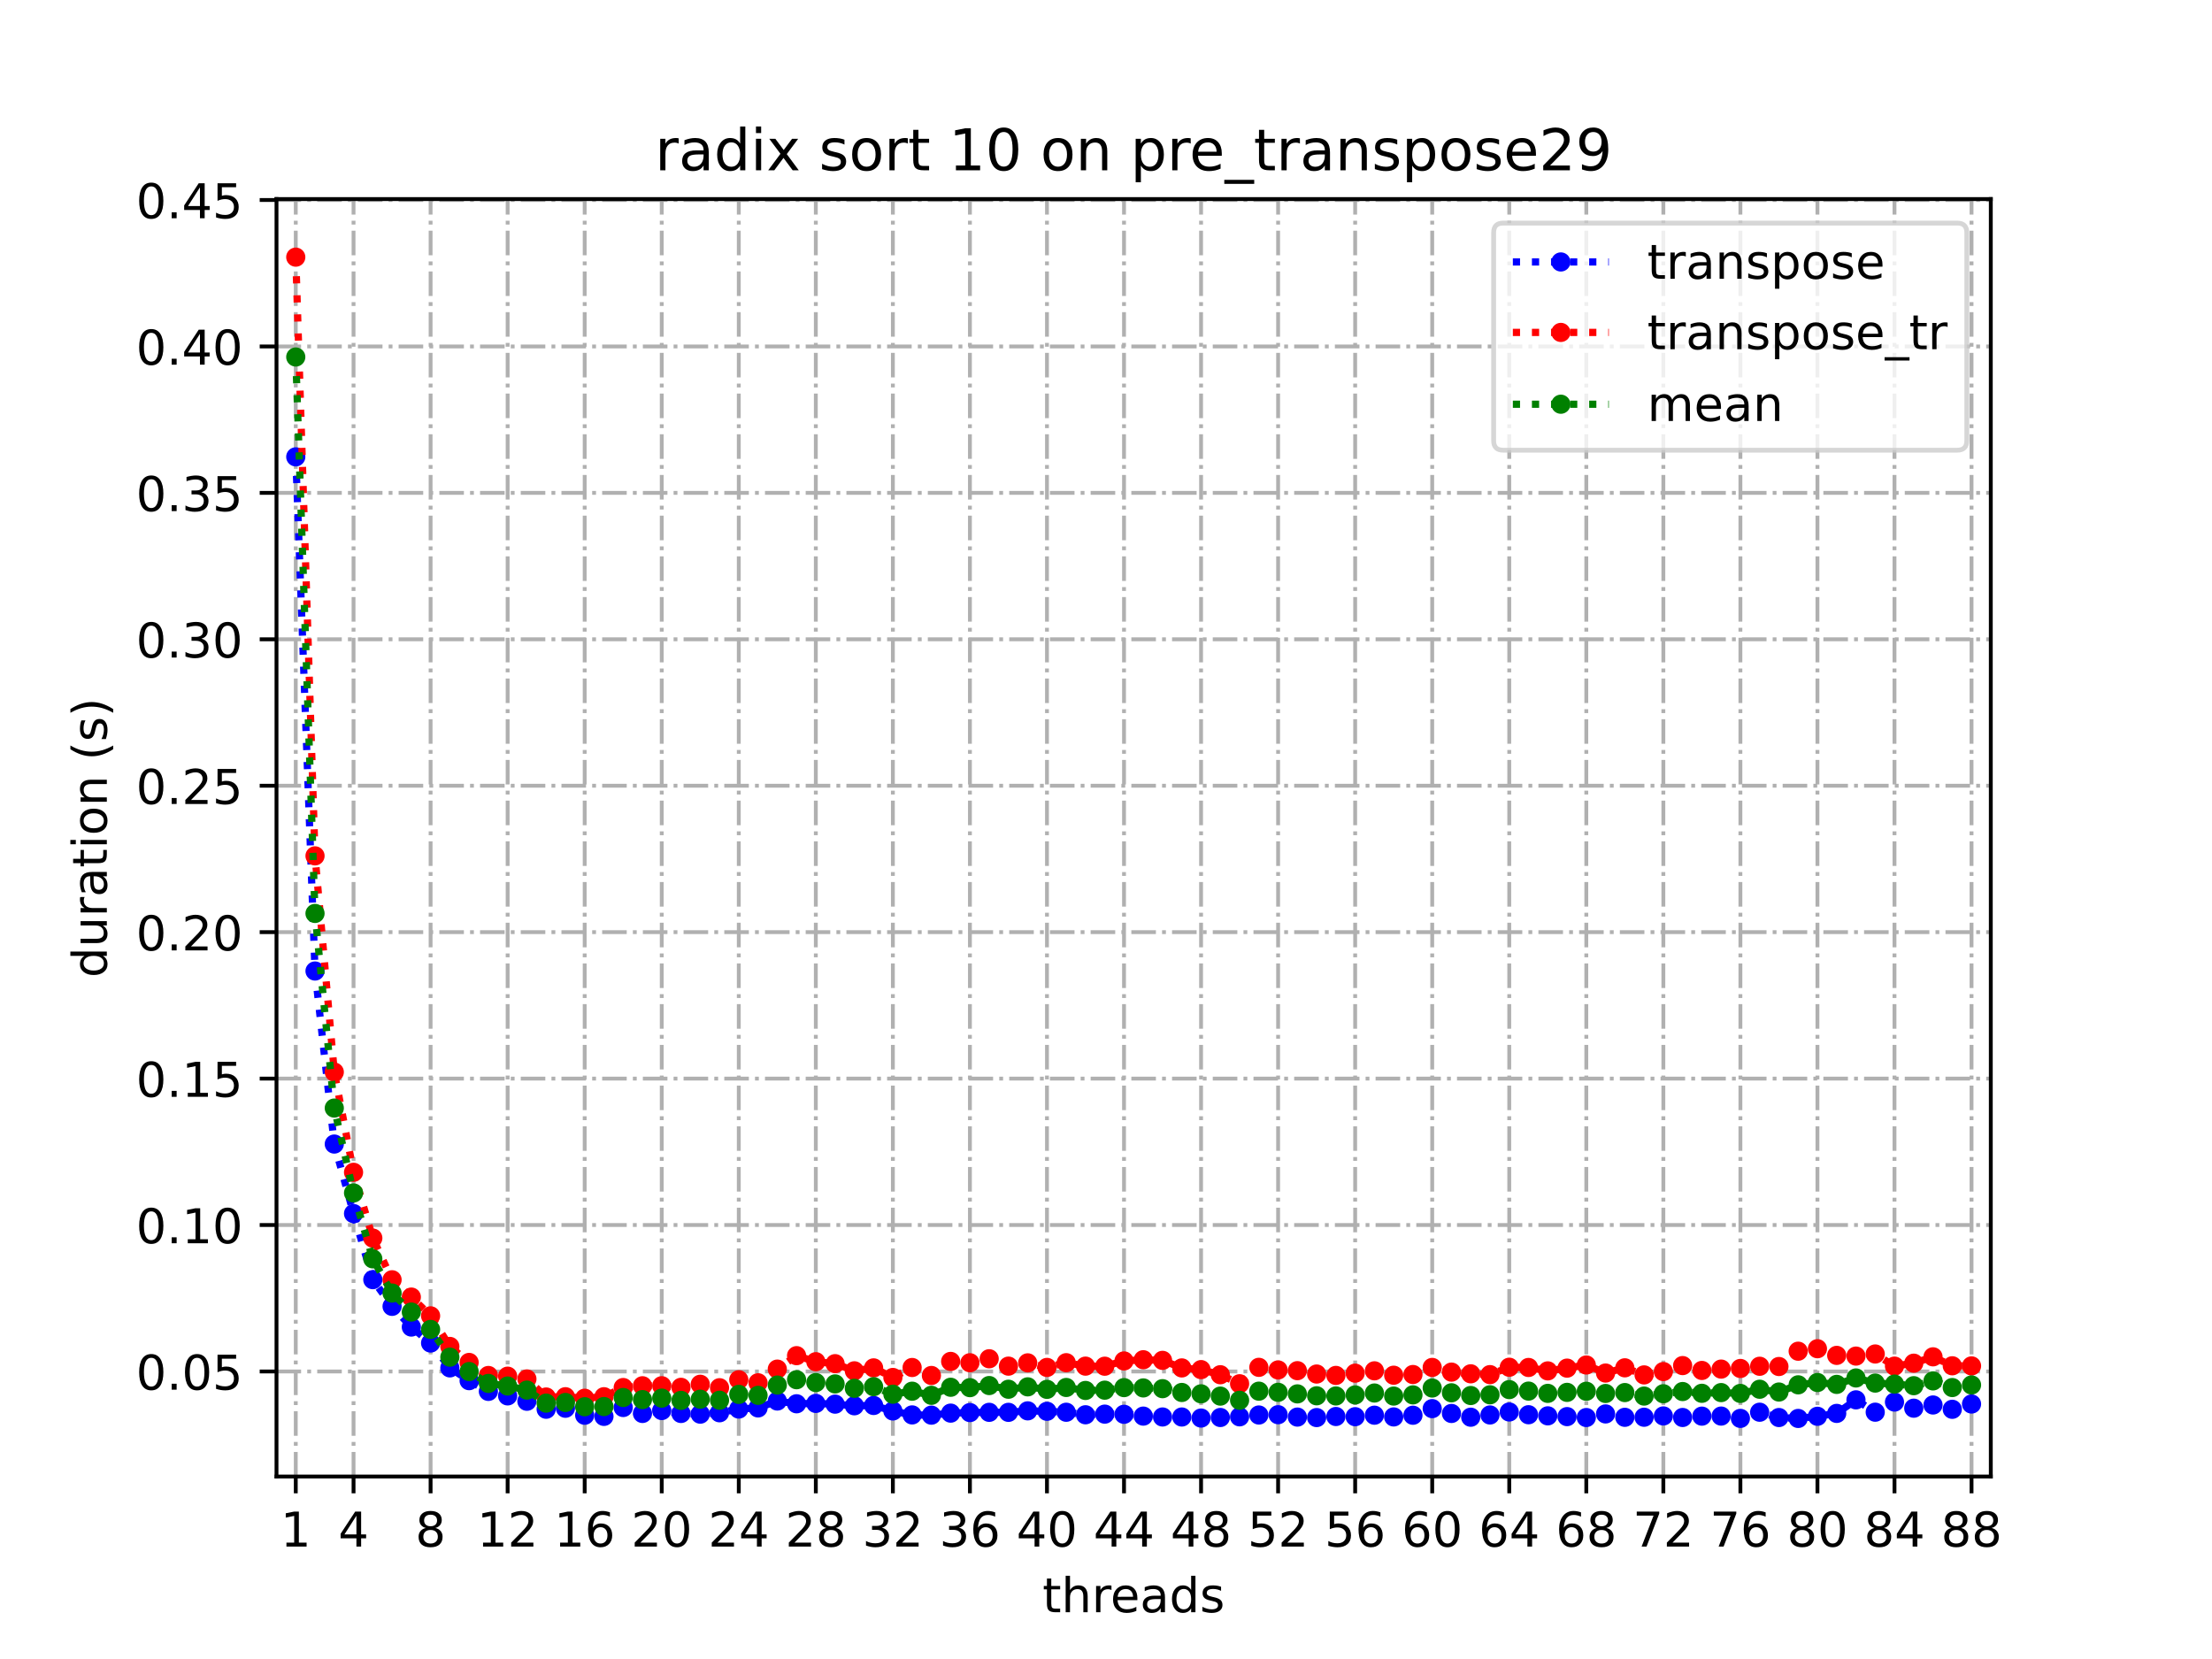 <?xml version="1.0" encoding="utf-8" standalone="no"?>
<!DOCTYPE svg PUBLIC "-//W3C//DTD SVG 1.1//EN"
  "http://www.w3.org/Graphics/SVG/1.1/DTD/svg11.dtd">
<!-- Created with matplotlib (https://matplotlib.org/) -->
<svg height="345.6pt" version="1.1" viewBox="0 0 460.8 345.6" width="460.8pt" xmlns="http://www.w3.org/2000/svg" xmlns:xlink="http://www.w3.org/1999/xlink">
 <defs>
  <style type="text/css">*{stroke-linecap:butt;stroke-linejoin:round;}</style>
 </defs>
 <g id="figure_1">
  <g id="patch_1">
   <path d="M 0 345.6 
L 460.8 345.6 
L 460.8 0 
L 0 0 
z
" style="fill:#ffffff;"/>
  </g>
  <g id="axes_1">
   <g id="patch_2">
    <path d="M 57.6 307.584 
L 414.72 307.584 
L 414.72 41.472 
L 57.6 41.472 
z
" style="fill:#ffffff;"/>
   </g>
   <g id="matplotlib.axis_1">
    <g id="xtick_1">
     <g id="line2d_1">
      <path clip-path="url(#pb7cd4c0408)" d="M 61.613 307.584 
L 61.613 41.472 
" style="fill:none;stroke:#b0b0b0;stroke-dasharray:5.12,1.28,0.8,1.28;stroke-dashoffset:0;stroke-width:0.8;"/>
     </g>
     <g id="line2d_2">
      <defs>
       <path d="M 0 0 
L 0 3.5 
" id="m6f78c5e7e7" style="stroke:#000000;stroke-width:0.8;"/>
      </defs>
      <g>
       <use style="stroke:#000000;stroke-width:0.8;" x="61.613" xlink:href="#m6f78c5e7e7" y="307.584"/>
      </g>
     </g>
     <g id="text_1">
      <!-- 1 -->
      <g transform="translate(58.431 322.182)scale(0.1 -0.1)">
       <defs>
        <path d="M 12.406 8.297 
L 28.516 8.297 
L 28.516 63.922 
L 10.984 60.406 
L 10.984 69.391 
L 28.422 72.906 
L 38.281 72.906 
L 38.281 8.297 
L 54.391 8.297 
L 54.391 0 
L 12.406 0 
z
" id="DejaVuSans-49"/>
       </defs>
       <use xlink:href="#DejaVuSans-49"/>
      </g>
     </g>
    </g>
    <g id="xtick_2">
     <g id="line2d_3">
      <path clip-path="url(#pb7cd4c0408)" d="M 73.65 307.584 
L 73.65 41.472 
" style="fill:none;stroke:#b0b0b0;stroke-dasharray:5.12,1.28,0.8,1.28;stroke-dashoffset:0;stroke-width:0.8;"/>
     </g>
     <g id="line2d_4">
      <g>
       <use style="stroke:#000000;stroke-width:0.8;" x="73.65" xlink:href="#m6f78c5e7e7" y="307.584"/>
      </g>
     </g>
     <g id="text_2">
      <!-- 4 -->
      <g transform="translate(70.469 322.182)scale(0.1 -0.1)">
       <defs>
        <path d="M 37.797 64.312 
L 12.891 25.391 
L 37.797 25.391 
z
M 35.203 72.906 
L 47.609 72.906 
L 47.609 25.391 
L 58.016 25.391 
L 58.016 17.188 
L 47.609 17.188 
L 47.609 0 
L 37.797 0 
L 37.797 17.188 
L 4.891 17.188 
L 4.891 26.703 
z
" id="DejaVuSans-52"/>
       </defs>
       <use xlink:href="#DejaVuSans-52"/>
      </g>
     </g>
    </g>
    <g id="xtick_3">
     <g id="line2d_5">
      <path clip-path="url(#pb7cd4c0408)" d="M 89.701 307.584 
L 89.701 41.472 
" style="fill:none;stroke:#b0b0b0;stroke-dasharray:5.12,1.28,0.8,1.28;stroke-dashoffset:0;stroke-width:0.8;"/>
     </g>
     <g id="line2d_6">
      <g>
       <use style="stroke:#000000;stroke-width:0.8;" x="89.701" xlink:href="#m6f78c5e7e7" y="307.584"/>
      </g>
     </g>
     <g id="text_3">
      <!-- 8 -->
      <g transform="translate(86.519 322.182)scale(0.1 -0.1)">
       <defs>
        <path d="M 31.781 34.625 
Q 24.75 34.625 20.719 30.859 
Q 16.703 27.094 16.703 20.516 
Q 16.703 13.922 20.719 10.156 
Q 24.75 6.391 31.781 6.391 
Q 38.812 6.391 42.859 10.172 
Q 46.922 13.969 46.922 20.516 
Q 46.922 27.094 42.891 30.859 
Q 38.875 34.625 31.781 34.625 
z
M 21.922 38.812 
Q 15.578 40.375 12.031 44.719 
Q 8.5 49.078 8.5 55.328 
Q 8.5 64.062 14.719 69.141 
Q 20.953 74.219 31.781 74.219 
Q 42.672 74.219 48.875 69.141 
Q 55.078 64.062 55.078 55.328 
Q 55.078 49.078 51.531 44.719 
Q 48 40.375 41.703 38.812 
Q 48.828 37.156 52.797 32.312 
Q 56.781 27.484 56.781 20.516 
Q 56.781 9.906 50.312 4.234 
Q 43.844 -1.422 31.781 -1.422 
Q 19.734 -1.422 13.25 4.234 
Q 6.781 9.906 6.781 20.516 
Q 6.781 27.484 10.781 32.312 
Q 14.797 37.156 21.922 38.812 
z
M 18.312 54.391 
Q 18.312 48.734 21.844 45.562 
Q 25.391 42.391 31.781 42.391 
Q 38.141 42.391 41.719 45.562 
Q 45.312 48.734 45.312 54.391 
Q 45.312 60.062 41.719 63.234 
Q 38.141 66.406 31.781 66.406 
Q 25.391 66.406 21.844 63.234 
Q 18.312 60.062 18.312 54.391 
z
" id="DejaVuSans-56"/>
       </defs>
       <use xlink:href="#DejaVuSans-56"/>
      </g>
     </g>
    </g>
    <g id="xtick_4">
     <g id="line2d_7">
      <path clip-path="url(#pb7cd4c0408)" d="M 105.751 307.584 
L 105.751 41.472 
" style="fill:none;stroke:#b0b0b0;stroke-dasharray:5.12,1.28,0.8,1.28;stroke-dashoffset:0;stroke-width:0.8;"/>
     </g>
     <g id="line2d_8">
      <g>
       <use style="stroke:#000000;stroke-width:0.8;" x="105.751" xlink:href="#m6f78c5e7e7" y="307.584"/>
      </g>
     </g>
     <g id="text_4">
      <!-- 12 -->
      <g transform="translate(99.389 322.182)scale(0.1 -0.1)">
       <defs>
        <path d="M 19.188 8.297 
L 53.609 8.297 
L 53.609 0 
L 7.328 0 
L 7.328 8.297 
Q 12.938 14.109 22.625 23.891 
Q 32.328 33.688 34.812 36.531 
Q 39.547 41.844 41.422 45.531 
Q 43.312 49.219 43.312 52.781 
Q 43.312 58.594 39.234 62.25 
Q 35.156 65.922 28.609 65.922 
Q 23.969 65.922 18.812 64.312 
Q 13.672 62.703 7.812 59.422 
L 7.812 69.391 
Q 13.766 71.781 18.938 73 
Q 24.125 74.219 28.422 74.219 
Q 39.75 74.219 46.484 68.547 
Q 53.219 62.891 53.219 53.422 
Q 53.219 48.922 51.531 44.891 
Q 49.859 40.875 45.406 35.406 
Q 44.188 33.984 37.641 27.219 
Q 31.109 20.453 19.188 8.297 
z
" id="DejaVuSans-50"/>
       </defs>
       <use xlink:href="#DejaVuSans-49"/>
       <use x="63.623" xlink:href="#DejaVuSans-50"/>
      </g>
     </g>
    </g>
    <g id="xtick_5">
     <g id="line2d_9">
      <path clip-path="url(#pb7cd4c0408)" d="M 121.801 307.584 
L 121.801 41.472 
" style="fill:none;stroke:#b0b0b0;stroke-dasharray:5.12,1.28,0.8,1.28;stroke-dashoffset:0;stroke-width:0.8;"/>
     </g>
     <g id="line2d_10">
      <g>
       <use style="stroke:#000000;stroke-width:0.8;" x="121.801" xlink:href="#m6f78c5e7e7" y="307.584"/>
      </g>
     </g>
     <g id="text_5">
      <!-- 16 -->
      <g transform="translate(115.439 322.182)scale(0.1 -0.1)">
       <defs>
        <path d="M 33.016 40.375 
Q 26.375 40.375 22.484 35.828 
Q 18.609 31.297 18.609 23.391 
Q 18.609 15.531 22.484 10.953 
Q 26.375 6.391 33.016 6.391 
Q 39.656 6.391 43.531 10.953 
Q 47.406 15.531 47.406 23.391 
Q 47.406 31.297 43.531 35.828 
Q 39.656 40.375 33.016 40.375 
z
M 52.594 71.297 
L 52.594 62.312 
Q 48.875 64.062 45.094 64.984 
Q 41.312 65.922 37.594 65.922 
Q 27.828 65.922 22.672 59.328 
Q 17.531 52.734 16.797 39.406 
Q 19.672 43.656 24.016 45.922 
Q 28.375 48.188 33.594 48.188 
Q 44.578 48.188 50.953 41.516 
Q 57.328 34.859 57.328 23.391 
Q 57.328 12.156 50.688 5.359 
Q 44.047 -1.422 33.016 -1.422 
Q 20.359 -1.422 13.672 8.266 
Q 6.984 17.969 6.984 36.375 
Q 6.984 53.656 15.188 63.938 
Q 23.391 74.219 37.203 74.219 
Q 40.922 74.219 44.703 73.484 
Q 48.484 72.75 52.594 71.297 
z
" id="DejaVuSans-54"/>
       </defs>
       <use xlink:href="#DejaVuSans-49"/>
       <use x="63.623" xlink:href="#DejaVuSans-54"/>
      </g>
     </g>
    </g>
    <g id="xtick_6">
     <g id="line2d_11">
      <path clip-path="url(#pb7cd4c0408)" d="M 137.852 307.584 
L 137.852 41.472 
" style="fill:none;stroke:#b0b0b0;stroke-dasharray:5.12,1.28,0.8,1.28;stroke-dashoffset:0;stroke-width:0.8;"/>
     </g>
     <g id="line2d_12">
      <g>
       <use style="stroke:#000000;stroke-width:0.8;" x="137.852" xlink:href="#m6f78c5e7e7" y="307.584"/>
      </g>
     </g>
     <g id="text_6">
      <!-- 20 -->
      <g transform="translate(131.489 322.182)scale(0.1 -0.1)">
       <defs>
        <path d="M 31.781 66.406 
Q 24.172 66.406 20.328 58.906 
Q 16.5 51.422 16.5 36.375 
Q 16.5 21.391 20.328 13.891 
Q 24.172 6.391 31.781 6.391 
Q 39.453 6.391 43.281 13.891 
Q 47.125 21.391 47.125 36.375 
Q 47.125 51.422 43.281 58.906 
Q 39.453 66.406 31.781 66.406 
z
M 31.781 74.219 
Q 44.047 74.219 50.516 64.516 
Q 56.984 54.828 56.984 36.375 
Q 56.984 17.969 50.516 8.266 
Q 44.047 -1.422 31.781 -1.422 
Q 19.531 -1.422 13.062 8.266 
Q 6.594 17.969 6.594 36.375 
Q 6.594 54.828 13.062 64.516 
Q 19.531 74.219 31.781 74.219 
z
" id="DejaVuSans-48"/>
       </defs>
       <use xlink:href="#DejaVuSans-50"/>
       <use x="63.623" xlink:href="#DejaVuSans-48"/>
      </g>
     </g>
    </g>
    <g id="xtick_7">
     <g id="line2d_13">
      <path clip-path="url(#pb7cd4c0408)" d="M 153.902 307.584 
L 153.902 41.472 
" style="fill:none;stroke:#b0b0b0;stroke-dasharray:5.12,1.28,0.8,1.28;stroke-dashoffset:0;stroke-width:0.8;"/>
     </g>
     <g id="line2d_14">
      <g>
       <use style="stroke:#000000;stroke-width:0.8;" x="153.902" xlink:href="#m6f78c5e7e7" y="307.584"/>
      </g>
     </g>
     <g id="text_7">
      <!-- 24 -->
      <g transform="translate(147.54 322.182)scale(0.1 -0.1)">
       <use xlink:href="#DejaVuSans-50"/>
       <use x="63.623" xlink:href="#DejaVuSans-52"/>
      </g>
     </g>
    </g>
    <g id="xtick_8">
     <g id="line2d_15">
      <path clip-path="url(#pb7cd4c0408)" d="M 169.952 307.584 
L 169.952 41.472 
" style="fill:none;stroke:#b0b0b0;stroke-dasharray:5.12,1.28,0.8,1.28;stroke-dashoffset:0;stroke-width:0.8;"/>
     </g>
     <g id="line2d_16">
      <g>
       <use style="stroke:#000000;stroke-width:0.8;" x="169.952" xlink:href="#m6f78c5e7e7" y="307.584"/>
      </g>
     </g>
     <g id="text_8">
      <!-- 28 -->
      <g transform="translate(163.59 322.182)scale(0.1 -0.1)">
       <use xlink:href="#DejaVuSans-50"/>
       <use x="63.623" xlink:href="#DejaVuSans-56"/>
      </g>
     </g>
    </g>
    <g id="xtick_9">
     <g id="line2d_17">
      <path clip-path="url(#pb7cd4c0408)" d="M 186.003 307.584 
L 186.003 41.472 
" style="fill:none;stroke:#b0b0b0;stroke-dasharray:5.12,1.28,0.8,1.28;stroke-dashoffset:0;stroke-width:0.8;"/>
     </g>
     <g id="line2d_18">
      <g>
       <use style="stroke:#000000;stroke-width:0.8;" x="186.003" xlink:href="#m6f78c5e7e7" y="307.584"/>
      </g>
     </g>
     <g id="text_9">
      <!-- 32 -->
      <g transform="translate(179.64 322.182)scale(0.1 -0.1)">
       <defs>
        <path d="M 40.578 39.312 
Q 47.656 37.797 51.625 33 
Q 55.609 28.219 55.609 21.188 
Q 55.609 10.406 48.188 4.484 
Q 40.766 -1.422 27.094 -1.422 
Q 22.516 -1.422 17.656 -0.516 
Q 12.797 0.391 7.625 2.203 
L 7.625 11.719 
Q 11.719 9.328 16.594 8.109 
Q 21.484 6.891 26.812 6.891 
Q 36.078 6.891 40.938 10.547 
Q 45.797 14.203 45.797 21.188 
Q 45.797 27.641 41.281 31.266 
Q 36.766 34.906 28.719 34.906 
L 20.219 34.906 
L 20.219 43.016 
L 29.109 43.016 
Q 36.375 43.016 40.234 45.922 
Q 44.094 48.828 44.094 54.297 
Q 44.094 59.906 40.109 62.906 
Q 36.141 65.922 28.719 65.922 
Q 24.656 65.922 20.016 65.031 
Q 15.375 64.156 9.812 62.312 
L 9.812 71.094 
Q 15.438 72.656 20.344 73.438 
Q 25.25 74.219 29.594 74.219 
Q 40.828 74.219 47.359 69.109 
Q 53.906 64.016 53.906 55.328 
Q 53.906 49.266 50.438 45.094 
Q 46.969 40.922 40.578 39.312 
z
" id="DejaVuSans-51"/>
       </defs>
       <use xlink:href="#DejaVuSans-51"/>
       <use x="63.623" xlink:href="#DejaVuSans-50"/>
      </g>
     </g>
    </g>
    <g id="xtick_10">
     <g id="line2d_19">
      <path clip-path="url(#pb7cd4c0408)" d="M 202.053 307.584 
L 202.053 41.472 
" style="fill:none;stroke:#b0b0b0;stroke-dasharray:5.12,1.28,0.8,1.28;stroke-dashoffset:0;stroke-width:0.8;"/>
     </g>
     <g id="line2d_20">
      <g>
       <use style="stroke:#000000;stroke-width:0.8;" x="202.053" xlink:href="#m6f78c5e7e7" y="307.584"/>
      </g>
     </g>
     <g id="text_10">
      <!-- 36 -->
      <g transform="translate(195.691 322.182)scale(0.1 -0.1)">
       <use xlink:href="#DejaVuSans-51"/>
       <use x="63.623" xlink:href="#DejaVuSans-54"/>
      </g>
     </g>
    </g>
    <g id="xtick_11">
     <g id="line2d_21">
      <path clip-path="url(#pb7cd4c0408)" d="M 218.103 307.584 
L 218.103 41.472 
" style="fill:none;stroke:#b0b0b0;stroke-dasharray:5.12,1.28,0.8,1.28;stroke-dashoffset:0;stroke-width:0.8;"/>
     </g>
     <g id="line2d_22">
      <g>
       <use style="stroke:#000000;stroke-width:0.8;" x="218.103" xlink:href="#m6f78c5e7e7" y="307.584"/>
      </g>
     </g>
     <g id="text_11">
      <!-- 40 -->
      <g transform="translate(211.741 322.182)scale(0.1 -0.1)">
       <use xlink:href="#DejaVuSans-52"/>
       <use x="63.623" xlink:href="#DejaVuSans-48"/>
      </g>
     </g>
    </g>
    <g id="xtick_12">
     <g id="line2d_23">
      <path clip-path="url(#pb7cd4c0408)" d="M 234.154 307.584 
L 234.154 41.472 
" style="fill:none;stroke:#b0b0b0;stroke-dasharray:5.12,1.28,0.8,1.28;stroke-dashoffset:0;stroke-width:0.8;"/>
     </g>
     <g id="line2d_24">
      <g>
       <use style="stroke:#000000;stroke-width:0.8;" x="234.154" xlink:href="#m6f78c5e7e7" y="307.584"/>
      </g>
     </g>
     <g id="text_12">
      <!-- 44 -->
      <g transform="translate(227.791 322.182)scale(0.1 -0.1)">
       <use xlink:href="#DejaVuSans-52"/>
       <use x="63.623" xlink:href="#DejaVuSans-52"/>
      </g>
     </g>
    </g>
    <g id="xtick_13">
     <g id="line2d_25">
      <path clip-path="url(#pb7cd4c0408)" d="M 250.204 307.584 
L 250.204 41.472 
" style="fill:none;stroke:#b0b0b0;stroke-dasharray:5.12,1.28,0.8,1.28;stroke-dashoffset:0;stroke-width:0.8;"/>
     </g>
     <g id="line2d_26">
      <g>
       <use style="stroke:#000000;stroke-width:0.8;" x="250.204" xlink:href="#m6f78c5e7e7" y="307.584"/>
      </g>
     </g>
     <g id="text_13">
      <!-- 48 -->
      <g transform="translate(243.842 322.182)scale(0.1 -0.1)">
       <use xlink:href="#DejaVuSans-52"/>
       <use x="63.623" xlink:href="#DejaVuSans-56"/>
      </g>
     </g>
    </g>
    <g id="xtick_14">
     <g id="line2d_27">
      <path clip-path="url(#pb7cd4c0408)" d="M 266.254 307.584 
L 266.254 41.472 
" style="fill:none;stroke:#b0b0b0;stroke-dasharray:5.12,1.28,0.8,1.28;stroke-dashoffset:0;stroke-width:0.8;"/>
     </g>
     <g id="line2d_28">
      <g>
       <use style="stroke:#000000;stroke-width:0.8;" x="266.254" xlink:href="#m6f78c5e7e7" y="307.584"/>
      </g>
     </g>
     <g id="text_14">
      <!-- 52 -->
      <g transform="translate(259.892 322.182)scale(0.1 -0.1)">
       <defs>
        <path d="M 10.797 72.906 
L 49.516 72.906 
L 49.516 64.594 
L 19.828 64.594 
L 19.828 46.734 
Q 21.969 47.469 24.109 47.828 
Q 26.266 48.188 28.422 48.188 
Q 40.625 48.188 47.75 41.5 
Q 54.891 34.812 54.891 23.391 
Q 54.891 11.625 47.562 5.094 
Q 40.234 -1.422 26.906 -1.422 
Q 22.312 -1.422 17.547 -0.641 
Q 12.797 0.141 7.719 1.703 
L 7.719 11.625 
Q 12.109 9.234 16.797 8.062 
Q 21.484 6.891 26.703 6.891 
Q 35.156 6.891 40.078 11.328 
Q 45.016 15.766 45.016 23.391 
Q 45.016 31 40.078 35.438 
Q 35.156 39.891 26.703 39.891 
Q 22.75 39.891 18.812 39.016 
Q 14.891 38.141 10.797 36.281 
z
" id="DejaVuSans-53"/>
       </defs>
       <use xlink:href="#DejaVuSans-53"/>
       <use x="63.623" xlink:href="#DejaVuSans-50"/>
      </g>
     </g>
    </g>
    <g id="xtick_15">
     <g id="line2d_29">
      <path clip-path="url(#pb7cd4c0408)" d="M 282.305 307.584 
L 282.305 41.472 
" style="fill:none;stroke:#b0b0b0;stroke-dasharray:5.12,1.28,0.8,1.28;stroke-dashoffset:0;stroke-width:0.8;"/>
     </g>
     <g id="line2d_30">
      <g>
       <use style="stroke:#000000;stroke-width:0.8;" x="282.305" xlink:href="#m6f78c5e7e7" y="307.584"/>
      </g>
     </g>
     <g id="text_15">
      <!-- 56 -->
      <g transform="translate(275.942 322.182)scale(0.1 -0.1)">
       <use xlink:href="#DejaVuSans-53"/>
       <use x="63.623" xlink:href="#DejaVuSans-54"/>
      </g>
     </g>
    </g>
    <g id="xtick_16">
     <g id="line2d_31">
      <path clip-path="url(#pb7cd4c0408)" d="M 298.355 307.584 
L 298.355 41.472 
" style="fill:none;stroke:#b0b0b0;stroke-dasharray:5.12,1.28,0.8,1.28;stroke-dashoffset:0;stroke-width:0.8;"/>
     </g>
     <g id="line2d_32">
      <g>
       <use style="stroke:#000000;stroke-width:0.8;" x="298.355" xlink:href="#m6f78c5e7e7" y="307.584"/>
      </g>
     </g>
     <g id="text_16">
      <!-- 60 -->
      <g transform="translate(291.993 322.182)scale(0.1 -0.1)">
       <use xlink:href="#DejaVuSans-54"/>
       <use x="63.623" xlink:href="#DejaVuSans-48"/>
      </g>
     </g>
    </g>
    <g id="xtick_17">
     <g id="line2d_33">
      <path clip-path="url(#pb7cd4c0408)" d="M 314.405 307.584 
L 314.405 41.472 
" style="fill:none;stroke:#b0b0b0;stroke-dasharray:5.12,1.28,0.8,1.28;stroke-dashoffset:0;stroke-width:0.8;"/>
     </g>
     <g id="line2d_34">
      <g>
       <use style="stroke:#000000;stroke-width:0.8;" x="314.405" xlink:href="#m6f78c5e7e7" y="307.584"/>
      </g>
     </g>
     <g id="text_17">
      <!-- 64 -->
      <g transform="translate(308.043 322.182)scale(0.1 -0.1)">
       <use xlink:href="#DejaVuSans-54"/>
       <use x="63.623" xlink:href="#DejaVuSans-52"/>
      </g>
     </g>
    </g>
    <g id="xtick_18">
     <g id="line2d_35">
      <path clip-path="url(#pb7cd4c0408)" d="M 330.456 307.584 
L 330.456 41.472 
" style="fill:none;stroke:#b0b0b0;stroke-dasharray:5.12,1.28,0.8,1.28;stroke-dashoffset:0;stroke-width:0.8;"/>
     </g>
     <g id="line2d_36">
      <g>
       <use style="stroke:#000000;stroke-width:0.8;" x="330.456" xlink:href="#m6f78c5e7e7" y="307.584"/>
      </g>
     </g>
     <g id="text_18">
      <!-- 68 -->
      <g transform="translate(324.093 322.182)scale(0.1 -0.1)">
       <use xlink:href="#DejaVuSans-54"/>
       <use x="63.623" xlink:href="#DejaVuSans-56"/>
      </g>
     </g>
    </g>
    <g id="xtick_19">
     <g id="line2d_37">
      <path clip-path="url(#pb7cd4c0408)" d="M 346.506 307.584 
L 346.506 41.472 
" style="fill:none;stroke:#b0b0b0;stroke-dasharray:5.12,1.28,0.8,1.28;stroke-dashoffset:0;stroke-width:0.8;"/>
     </g>
     <g id="line2d_38">
      <g>
       <use style="stroke:#000000;stroke-width:0.8;" x="346.506" xlink:href="#m6f78c5e7e7" y="307.584"/>
      </g>
     </g>
     <g id="text_19">
      <!-- 72 -->
      <g transform="translate(340.144 322.182)scale(0.1 -0.1)">
       <defs>
        <path d="M 8.203 72.906 
L 55.078 72.906 
L 55.078 68.703 
L 28.609 0 
L 18.312 0 
L 43.219 64.594 
L 8.203 64.594 
z
" id="DejaVuSans-55"/>
       </defs>
       <use xlink:href="#DejaVuSans-55"/>
       <use x="63.623" xlink:href="#DejaVuSans-50"/>
      </g>
     </g>
    </g>
    <g id="xtick_20">
     <g id="line2d_39">
      <path clip-path="url(#pb7cd4c0408)" d="M 362.556 307.584 
L 362.556 41.472 
" style="fill:none;stroke:#b0b0b0;stroke-dasharray:5.12,1.28,0.8,1.28;stroke-dashoffset:0;stroke-width:0.8;"/>
     </g>
     <g id="line2d_40">
      <g>
       <use style="stroke:#000000;stroke-width:0.8;" x="362.556" xlink:href="#m6f78c5e7e7" y="307.584"/>
      </g>
     </g>
     <g id="text_20">
      <!-- 76 -->
      <g transform="translate(356.194 322.182)scale(0.1 -0.1)">
       <use xlink:href="#DejaVuSans-55"/>
       <use x="63.623" xlink:href="#DejaVuSans-54"/>
      </g>
     </g>
    </g>
    <g id="xtick_21">
     <g id="line2d_41">
      <path clip-path="url(#pb7cd4c0408)" d="M 378.607 307.584 
L 378.607 41.472 
" style="fill:none;stroke:#b0b0b0;stroke-dasharray:5.12,1.28,0.8,1.28;stroke-dashoffset:0;stroke-width:0.8;"/>
     </g>
     <g id="line2d_42">
      <g>
       <use style="stroke:#000000;stroke-width:0.8;" x="378.607" xlink:href="#m6f78c5e7e7" y="307.584"/>
      </g>
     </g>
     <g id="text_21">
      <!-- 80 -->
      <g transform="translate(372.244 322.182)scale(0.1 -0.1)">
       <use xlink:href="#DejaVuSans-56"/>
       <use x="63.623" xlink:href="#DejaVuSans-48"/>
      </g>
     </g>
    </g>
    <g id="xtick_22">
     <g id="line2d_43">
      <path clip-path="url(#pb7cd4c0408)" d="M 394.657 307.584 
L 394.657 41.472 
" style="fill:none;stroke:#b0b0b0;stroke-dasharray:5.12,1.28,0.8,1.28;stroke-dashoffset:0;stroke-width:0.8;"/>
     </g>
     <g id="line2d_44">
      <g>
       <use style="stroke:#000000;stroke-width:0.8;" x="394.657" xlink:href="#m6f78c5e7e7" y="307.584"/>
      </g>
     </g>
     <g id="text_22">
      <!-- 84 -->
      <g transform="translate(388.295 322.182)scale(0.1 -0.1)">
       <use xlink:href="#DejaVuSans-56"/>
       <use x="63.623" xlink:href="#DejaVuSans-52"/>
      </g>
     </g>
    </g>
    <g id="xtick_23">
     <g id="line2d_45">
      <path clip-path="url(#pb7cd4c0408)" d="M 410.707 307.584 
L 410.707 41.472 
" style="fill:none;stroke:#b0b0b0;stroke-dasharray:5.12,1.28,0.8,1.28;stroke-dashoffset:0;stroke-width:0.8;"/>
     </g>
     <g id="line2d_46">
      <g>
       <use style="stroke:#000000;stroke-width:0.8;" x="410.707" xlink:href="#m6f78c5e7e7" y="307.584"/>
      </g>
     </g>
     <g id="text_23">
      <!-- 88 -->
      <g transform="translate(404.345 322.182)scale(0.1 -0.1)">
       <use xlink:href="#DejaVuSans-56"/>
       <use x="63.623" xlink:href="#DejaVuSans-56"/>
      </g>
     </g>
    </g>
    <g id="text_24">
     <!-- threads -->
     <g transform="translate(217.169 335.861)scale(0.1 -0.1)">
      <defs>
       <path d="M 18.312 70.219 
L 18.312 54.688 
L 36.812 54.688 
L 36.812 47.703 
L 18.312 47.703 
L 18.312 18.016 
Q 18.312 11.328 20.141 9.422 
Q 21.969 7.516 27.594 7.516 
L 36.812 7.516 
L 36.812 0 
L 27.594 0 
Q 17.188 0 13.234 3.875 
Q 9.281 7.766 9.281 18.016 
L 9.281 47.703 
L 2.688 47.703 
L 2.688 54.688 
L 9.281 54.688 
L 9.281 70.219 
z
" id="DejaVuSans-116"/>
       <path d="M 54.891 33.016 
L 54.891 0 
L 45.906 0 
L 45.906 32.719 
Q 45.906 40.484 42.875 44.328 
Q 39.844 48.188 33.797 48.188 
Q 26.516 48.188 22.312 43.547 
Q 18.109 38.922 18.109 30.906 
L 18.109 0 
L 9.078 0 
L 9.078 75.984 
L 18.109 75.984 
L 18.109 46.188 
Q 21.344 51.125 25.703 53.562 
Q 30.078 56 35.797 56 
Q 45.219 56 50.047 50.172 
Q 54.891 44.344 54.891 33.016 
z
" id="DejaVuSans-104"/>
       <path d="M 41.109 46.297 
Q 39.594 47.172 37.812 47.578 
Q 36.031 48 33.891 48 
Q 26.266 48 22.188 43.047 
Q 18.109 38.094 18.109 28.812 
L 18.109 0 
L 9.078 0 
L 9.078 54.688 
L 18.109 54.688 
L 18.109 46.188 
Q 20.953 51.172 25.484 53.578 
Q 30.031 56 36.531 56 
Q 37.453 56 38.578 55.875 
Q 39.703 55.766 41.062 55.516 
z
" id="DejaVuSans-114"/>
       <path d="M 56.203 29.594 
L 56.203 25.203 
L 14.891 25.203 
Q 15.484 15.922 20.484 11.062 
Q 25.484 6.203 34.422 6.203 
Q 39.594 6.203 44.453 7.469 
Q 49.312 8.734 54.109 11.281 
L 54.109 2.781 
Q 49.266 0.734 44.188 -0.344 
Q 39.109 -1.422 33.891 -1.422 
Q 20.797 -1.422 13.156 6.188 
Q 5.516 13.812 5.516 26.812 
Q 5.516 40.234 12.766 48.109 
Q 20.016 56 32.328 56 
Q 43.359 56 49.781 48.891 
Q 56.203 41.797 56.203 29.594 
z
M 47.219 32.234 
Q 47.125 39.594 43.094 43.984 
Q 39.062 48.391 32.422 48.391 
Q 24.906 48.391 20.391 44.141 
Q 15.875 39.891 15.188 32.172 
z
" id="DejaVuSans-101"/>
       <path d="M 34.281 27.484 
Q 23.391 27.484 19.188 25 
Q 14.984 22.516 14.984 16.5 
Q 14.984 11.719 18.141 8.906 
Q 21.297 6.109 26.703 6.109 
Q 34.188 6.109 38.703 11.406 
Q 43.219 16.703 43.219 25.484 
L 43.219 27.484 
z
M 52.203 31.203 
L 52.203 0 
L 43.219 0 
L 43.219 8.297 
Q 40.141 3.328 35.547 0.953 
Q 30.953 -1.422 24.312 -1.422 
Q 15.922 -1.422 10.953 3.297 
Q 6 8.016 6 15.922 
Q 6 25.141 12.172 29.828 
Q 18.359 34.516 30.609 34.516 
L 43.219 34.516 
L 43.219 35.406 
Q 43.219 41.609 39.141 45 
Q 35.062 48.391 27.688 48.391 
Q 23 48.391 18.547 47.266 
Q 14.109 46.141 10.016 43.891 
L 10.016 52.203 
Q 14.938 54.109 19.578 55.047 
Q 24.219 56 28.609 56 
Q 40.484 56 46.344 49.844 
Q 52.203 43.703 52.203 31.203 
z
" id="DejaVuSans-97"/>
       <path d="M 45.406 46.391 
L 45.406 75.984 
L 54.391 75.984 
L 54.391 0 
L 45.406 0 
L 45.406 8.203 
Q 42.578 3.328 38.25 0.953 
Q 33.938 -1.422 27.875 -1.422 
Q 17.969 -1.422 11.734 6.484 
Q 5.516 14.406 5.516 27.297 
Q 5.516 40.188 11.734 48.094 
Q 17.969 56 27.875 56 
Q 33.938 56 38.25 53.625 
Q 42.578 51.266 45.406 46.391 
z
M 14.797 27.297 
Q 14.797 17.391 18.875 11.75 
Q 22.953 6.109 30.078 6.109 
Q 37.203 6.109 41.297 11.75 
Q 45.406 17.391 45.406 27.297 
Q 45.406 37.203 41.297 42.844 
Q 37.203 48.484 30.078 48.484 
Q 22.953 48.484 18.875 42.844 
Q 14.797 37.203 14.797 27.297 
z
" id="DejaVuSans-100"/>
       <path d="M 44.281 53.078 
L 44.281 44.578 
Q 40.484 46.531 36.375 47.5 
Q 32.281 48.484 27.875 48.484 
Q 21.188 48.484 17.844 46.438 
Q 14.5 44.391 14.5 40.281 
Q 14.5 37.156 16.891 35.375 
Q 19.281 33.594 26.516 31.984 
L 29.594 31.297 
Q 39.156 29.25 43.188 25.516 
Q 47.219 21.781 47.219 15.094 
Q 47.219 7.469 41.188 3.016 
Q 35.156 -1.422 24.609 -1.422 
Q 20.219 -1.422 15.453 -0.562 
Q 10.688 0.297 5.422 2 
L 5.422 11.281 
Q 10.406 8.688 15.234 7.391 
Q 20.062 6.109 24.812 6.109 
Q 31.156 6.109 34.562 8.281 
Q 37.984 10.453 37.984 14.406 
Q 37.984 18.062 35.516 20.016 
Q 33.062 21.969 24.703 23.781 
L 21.578 24.516 
Q 13.234 26.266 9.516 29.906 
Q 5.812 33.547 5.812 39.891 
Q 5.812 47.609 11.281 51.797 
Q 16.75 56 26.812 56 
Q 31.781 56 36.172 55.266 
Q 40.578 54.547 44.281 53.078 
z
" id="DejaVuSans-115"/>
      </defs>
      <use xlink:href="#DejaVuSans-116"/>
      <use x="39.209" xlink:href="#DejaVuSans-104"/>
      <use x="102.588" xlink:href="#DejaVuSans-114"/>
      <use x="141.451" xlink:href="#DejaVuSans-101"/>
      <use x="202.975" xlink:href="#DejaVuSans-97"/>
      <use x="264.254" xlink:href="#DejaVuSans-100"/>
      <use x="327.73" xlink:href="#DejaVuSans-115"/>
     </g>
    </g>
   </g>
   <g id="matplotlib.axis_2">
    <g id="ytick_1">
     <g id="line2d_47">
      <path clip-path="url(#pb7cd4c0408)" d="M 57.6 285.698 
L 414.72 285.698 
" style="fill:none;stroke:#b0b0b0;stroke-dasharray:5.12,1.28,0.8,1.28;stroke-dashoffset:0;stroke-width:0.8;"/>
     </g>
     <g id="line2d_48">
      <defs>
       <path d="M 0 0 
L -3.5 0 
" id="m11aa13a73f" style="stroke:#000000;stroke-width:0.8;"/>
      </defs>
      <g>
       <use style="stroke:#000000;stroke-width:0.8;" x="57.6" xlink:href="#m11aa13a73f" y="285.698"/>
      </g>
     </g>
     <g id="text_25">
      <!-- 0.05 -->
      <g transform="translate(28.334 289.497)scale(0.1 -0.1)">
       <defs>
        <path d="M 10.688 12.406 
L 21 12.406 
L 21 0 
L 10.688 0 
z
" id="DejaVuSans-46"/>
       </defs>
       <use xlink:href="#DejaVuSans-48"/>
       <use x="63.623" xlink:href="#DejaVuSans-46"/>
       <use x="95.41" xlink:href="#DejaVuSans-48"/>
       <use x="159.033" xlink:href="#DejaVuSans-53"/>
      </g>
     </g>
    </g>
    <g id="ytick_2">
     <g id="line2d_49">
      <path clip-path="url(#pb7cd4c0408)" d="M 57.6 255.194 
L 414.72 255.194 
" style="fill:none;stroke:#b0b0b0;stroke-dasharray:5.12,1.28,0.8,1.28;stroke-dashoffset:0;stroke-width:0.8;"/>
     </g>
     <g id="line2d_50">
      <g>
       <use style="stroke:#000000;stroke-width:0.8;" x="57.6" xlink:href="#m11aa13a73f" y="255.194"/>
      </g>
     </g>
     <g id="text_26">
      <!-- 0.10 -->
      <g transform="translate(28.334 258.993)scale(0.1 -0.1)">
       <use xlink:href="#DejaVuSans-48"/>
       <use x="63.623" xlink:href="#DejaVuSans-46"/>
       <use x="95.41" xlink:href="#DejaVuSans-49"/>
       <use x="159.033" xlink:href="#DejaVuSans-48"/>
      </g>
     </g>
    </g>
    <g id="ytick_3">
     <g id="line2d_51">
      <path clip-path="url(#pb7cd4c0408)" d="M 57.6 224.69 
L 414.72 224.69 
" style="fill:none;stroke:#b0b0b0;stroke-dasharray:5.12,1.28,0.8,1.28;stroke-dashoffset:0;stroke-width:0.8;"/>
     </g>
     <g id="line2d_52">
      <g>
       <use style="stroke:#000000;stroke-width:0.8;" x="57.6" xlink:href="#m11aa13a73f" y="224.69"/>
      </g>
     </g>
     <g id="text_27">
      <!-- 0.15 -->
      <g transform="translate(28.334 228.489)scale(0.1 -0.1)">
       <use xlink:href="#DejaVuSans-48"/>
       <use x="63.623" xlink:href="#DejaVuSans-46"/>
       <use x="95.41" xlink:href="#DejaVuSans-49"/>
       <use x="159.033" xlink:href="#DejaVuSans-53"/>
      </g>
     </g>
    </g>
    <g id="ytick_4">
     <g id="line2d_53">
      <path clip-path="url(#pb7cd4c0408)" d="M 57.6 194.186 
L 414.72 194.186 
" style="fill:none;stroke:#b0b0b0;stroke-dasharray:5.12,1.28,0.8,1.28;stroke-dashoffset:0;stroke-width:0.8;"/>
     </g>
     <g id="line2d_54">
      <g>
       <use style="stroke:#000000;stroke-width:0.8;" x="57.6" xlink:href="#m11aa13a73f" y="194.186"/>
      </g>
     </g>
     <g id="text_28">
      <!-- 0.20 -->
      <g transform="translate(28.334 197.985)scale(0.1 -0.1)">
       <use xlink:href="#DejaVuSans-48"/>
       <use x="63.623" xlink:href="#DejaVuSans-46"/>
       <use x="95.41" xlink:href="#DejaVuSans-50"/>
       <use x="159.033" xlink:href="#DejaVuSans-48"/>
      </g>
     </g>
    </g>
    <g id="ytick_5">
     <g id="line2d_55">
      <path clip-path="url(#pb7cd4c0408)" d="M 57.6 163.682 
L 414.72 163.682 
" style="fill:none;stroke:#b0b0b0;stroke-dasharray:5.12,1.28,0.8,1.28;stroke-dashoffset:0;stroke-width:0.8;"/>
     </g>
     <g id="line2d_56">
      <g>
       <use style="stroke:#000000;stroke-width:0.8;" x="57.6" xlink:href="#m11aa13a73f" y="163.682"/>
      </g>
     </g>
     <g id="text_29">
      <!-- 0.25 -->
      <g transform="translate(28.334 167.481)scale(0.1 -0.1)">
       <use xlink:href="#DejaVuSans-48"/>
       <use x="63.623" xlink:href="#DejaVuSans-46"/>
       <use x="95.41" xlink:href="#DejaVuSans-50"/>
       <use x="159.033" xlink:href="#DejaVuSans-53"/>
      </g>
     </g>
    </g>
    <g id="ytick_6">
     <g id="line2d_57">
      <path clip-path="url(#pb7cd4c0408)" d="M 57.6 133.178 
L 414.72 133.178 
" style="fill:none;stroke:#b0b0b0;stroke-dasharray:5.12,1.28,0.8,1.28;stroke-dashoffset:0;stroke-width:0.8;"/>
     </g>
     <g id="line2d_58">
      <g>
       <use style="stroke:#000000;stroke-width:0.8;" x="57.6" xlink:href="#m11aa13a73f" y="133.178"/>
      </g>
     </g>
     <g id="text_30">
      <!-- 0.30 -->
      <g transform="translate(28.334 136.978)scale(0.1 -0.1)">
       <use xlink:href="#DejaVuSans-48"/>
       <use x="63.623" xlink:href="#DejaVuSans-46"/>
       <use x="95.41" xlink:href="#DejaVuSans-51"/>
       <use x="159.033" xlink:href="#DejaVuSans-48"/>
      </g>
     </g>
    </g>
    <g id="ytick_7">
     <g id="line2d_59">
      <path clip-path="url(#pb7cd4c0408)" d="M 57.6 102.674 
L 414.72 102.674 
" style="fill:none;stroke:#b0b0b0;stroke-dasharray:5.12,1.28,0.8,1.28;stroke-dashoffset:0;stroke-width:0.8;"/>
     </g>
     <g id="line2d_60">
      <g>
       <use style="stroke:#000000;stroke-width:0.8;" x="57.6" xlink:href="#m11aa13a73f" y="102.674"/>
      </g>
     </g>
     <g id="text_31">
      <!-- 0.35 -->
      <g transform="translate(28.334 106.474)scale(0.1 -0.1)">
       <use xlink:href="#DejaVuSans-48"/>
       <use x="63.623" xlink:href="#DejaVuSans-46"/>
       <use x="95.41" xlink:href="#DejaVuSans-51"/>
       <use x="159.033" xlink:href="#DejaVuSans-53"/>
      </g>
     </g>
    </g>
    <g id="ytick_8">
     <g id="line2d_61">
      <path clip-path="url(#pb7cd4c0408)" d="M 57.6 72.171 
L 414.72 72.171 
" style="fill:none;stroke:#b0b0b0;stroke-dasharray:5.12,1.28,0.8,1.28;stroke-dashoffset:0;stroke-width:0.8;"/>
     </g>
     <g id="line2d_62">
      <g>
       <use style="stroke:#000000;stroke-width:0.8;" x="57.6" xlink:href="#m11aa13a73f" y="72.171"/>
      </g>
     </g>
     <g id="text_32">
      <!-- 0.40 -->
      <g transform="translate(28.334 75.97)scale(0.1 -0.1)">
       <use xlink:href="#DejaVuSans-48"/>
       <use x="63.623" xlink:href="#DejaVuSans-46"/>
       <use x="95.41" xlink:href="#DejaVuSans-52"/>
       <use x="159.033" xlink:href="#DejaVuSans-48"/>
      </g>
     </g>
    </g>
    <g id="ytick_9">
     <g id="line2d_63">
      <path clip-path="url(#pb7cd4c0408)" d="M 57.6 41.667 
L 414.72 41.667 
" style="fill:none;stroke:#b0b0b0;stroke-dasharray:5.12,1.28,0.8,1.28;stroke-dashoffset:0;stroke-width:0.8;"/>
     </g>
     <g id="line2d_64">
      <g>
       <use style="stroke:#000000;stroke-width:0.8;" x="57.6" xlink:href="#m11aa13a73f" y="41.667"/>
      </g>
     </g>
     <g id="text_33">
      <!-- 0.45 -->
      <g transform="translate(28.334 45.466)scale(0.1 -0.1)">
       <use xlink:href="#DejaVuSans-48"/>
       <use x="63.623" xlink:href="#DejaVuSans-46"/>
       <use x="95.41" xlink:href="#DejaVuSans-52"/>
       <use x="159.033" xlink:href="#DejaVuSans-53"/>
      </g>
     </g>
    </g>
    <g id="text_34">
     <!-- duration (s) -->
     <g transform="translate(22.255 203.663)rotate(-90)scale(0.1 -0.1)">
      <defs>
       <path d="M 8.5 21.578 
L 8.5 54.688 
L 17.484 54.688 
L 17.484 21.922 
Q 17.484 14.156 20.5 10.266 
Q 23.531 6.391 29.594 6.391 
Q 36.859 6.391 41.078 11.031 
Q 45.312 15.672 45.312 23.688 
L 45.312 54.688 
L 54.297 54.688 
L 54.297 0 
L 45.312 0 
L 45.312 8.406 
Q 42.047 3.422 37.719 1 
Q 33.406 -1.422 27.688 -1.422 
Q 18.266 -1.422 13.375 4.438 
Q 8.5 10.297 8.5 21.578 
z
M 31.109 56 
z
" id="DejaVuSans-117"/>
       <path d="M 9.422 54.688 
L 18.406 54.688 
L 18.406 0 
L 9.422 0 
z
M 9.422 75.984 
L 18.406 75.984 
L 18.406 64.594 
L 9.422 64.594 
z
" id="DejaVuSans-105"/>
       <path d="M 30.609 48.391 
Q 23.391 48.391 19.188 42.75 
Q 14.984 37.109 14.984 27.297 
Q 14.984 17.484 19.156 11.844 
Q 23.344 6.203 30.609 6.203 
Q 37.797 6.203 41.984 11.859 
Q 46.188 17.531 46.188 27.297 
Q 46.188 37.016 41.984 42.703 
Q 37.797 48.391 30.609 48.391 
z
M 30.609 56 
Q 42.328 56 49.016 48.375 
Q 55.719 40.766 55.719 27.297 
Q 55.719 13.875 49.016 6.219 
Q 42.328 -1.422 30.609 -1.422 
Q 18.844 -1.422 12.172 6.219 
Q 5.516 13.875 5.516 27.297 
Q 5.516 40.766 12.172 48.375 
Q 18.844 56 30.609 56 
z
" id="DejaVuSans-111"/>
       <path d="M 54.891 33.016 
L 54.891 0 
L 45.906 0 
L 45.906 32.719 
Q 45.906 40.484 42.875 44.328 
Q 39.844 48.188 33.797 48.188 
Q 26.516 48.188 22.312 43.547 
Q 18.109 38.922 18.109 30.906 
L 18.109 0 
L 9.078 0 
L 9.078 54.688 
L 18.109 54.688 
L 18.109 46.188 
Q 21.344 51.125 25.703 53.562 
Q 30.078 56 35.797 56 
Q 45.219 56 50.047 50.172 
Q 54.891 44.344 54.891 33.016 
z
" id="DejaVuSans-110"/>
       <path id="DejaVuSans-32"/>
       <path d="M 31 75.875 
Q 24.469 64.656 21.281 53.656 
Q 18.109 42.672 18.109 31.391 
Q 18.109 20.125 21.312 9.062 
Q 24.516 -2 31 -13.188 
L 23.188 -13.188 
Q 15.875 -1.703 12.234 9.375 
Q 8.594 20.453 8.594 31.391 
Q 8.594 42.281 12.203 53.312 
Q 15.828 64.359 23.188 75.875 
z
" id="DejaVuSans-40"/>
       <path d="M 8.016 75.875 
L 15.828 75.875 
Q 23.141 64.359 26.781 53.312 
Q 30.422 42.281 30.422 31.391 
Q 30.422 20.453 26.781 9.375 
Q 23.141 -1.703 15.828 -13.188 
L 8.016 -13.188 
Q 14.5 -2 17.703 9.062 
Q 20.906 20.125 20.906 31.391 
Q 20.906 42.672 17.703 53.656 
Q 14.5 64.656 8.016 75.875 
z
" id="DejaVuSans-41"/>
      </defs>
      <use xlink:href="#DejaVuSans-100"/>
      <use x="63.477" xlink:href="#DejaVuSans-117"/>
      <use x="126.855" xlink:href="#DejaVuSans-114"/>
      <use x="167.969" xlink:href="#DejaVuSans-97"/>
      <use x="229.248" xlink:href="#DejaVuSans-116"/>
      <use x="268.457" xlink:href="#DejaVuSans-105"/>
      <use x="296.24" xlink:href="#DejaVuSans-111"/>
      <use x="357.422" xlink:href="#DejaVuSans-110"/>
      <use x="420.801" xlink:href="#DejaVuSans-32"/>
      <use x="452.588" xlink:href="#DejaVuSans-40"/>
      <use x="491.602" xlink:href="#DejaVuSans-115"/>
      <use x="543.701" xlink:href="#DejaVuSans-41"/>
     </g>
    </g>
   </g>
   <g id="line2d_65">
    <path clip-path="url(#pb7cd4c0408)" d="M 61.613 95.172 
L 65.625 202.282 
L 69.638 238.327 
L 73.65 252.809 
L 77.663 266.575 
L 81.676 272.137 
L 85.688 276.448 
L 89.701 279.778 
L 93.713 284.955 
L 97.726 287.617 
L 101.738 289.853 
L 105.751 290.79 
L 109.764 291.908 
L 113.776 293.57 
L 117.789 293.364 
L 121.801 294.819 
L 125.814 295.057 
L 129.827 293.207 
L 133.839 294.448 
L 137.852 293.84 
L 141.864 294.451 
L 145.877 294.593 
L 149.889 294.305 
L 153.902 293.531 
L 157.915 293.295 
L 161.927 291.859 
L 165.94 292.432 
L 169.952 292.358 
L 173.965 292.509 
L 177.978 292.851 
L 181.99 292.786 
L 186.003 293.93 
L 190.015 294.753 
L 194.028 294.802 
L 198.04 294.38 
L 202.053 294.265 
L 206.066 294.215 
L 210.078 294.217 
L 214.091 293.906 
L 218.103 293.999 
L 222.116 294.198 
L 226.129 294.722 
L 230.141 294.59 
L 234.154 294.625 
L 238.166 295.002 
L 242.179 295.184 
L 246.191 295.189 
L 250.204 295.407 
L 254.217 295.291 
L 258.229 295.15 
L 262.242 294.772 
L 266.254 294.705 
L 270.267 295.204 
L 274.28 295.305 
L 278.292 295.084 
L 282.305 295.122 
L 286.317 294.812 
L 290.33 295.174 
L 294.342 294.821 
L 298.355 293.444 
L 302.368 294.45 
L 306.38 295.232 
L 310.393 294.764 
L 314.405 294.142 
L 318.418 294.714 
L 322.431 294.946 
L 326.443 295.106 
L 330.456 295.298 
L 334.468 294.547 
L 338.481 295.252 
L 342.493 295.237 
L 346.506 294.967 
L 350.519 295.289 
L 354.531 295.008 
L 358.544 294.995 
L 362.556 295.478 
L 366.569 294.192 
L 370.582 295.298 
L 374.594 295.488 
L 378.607 295.039 
L 382.619 294.437 
L 386.632 291.614 
L 390.644 294.185 
L 394.657 292.075 
L 398.67 293.351 
L 402.682 292.685 
L 406.695 293.584 
L 410.707 292.482 
" style="fill:none;stroke:#0000ff;stroke-dasharray:1.5,2.475;stroke-dashoffset:0;stroke-width:1.5;"/>
    <defs>
     <path d="M 0 1.5 
C 0.398 1.5 0.779 1.342 1.061 1.061 
C 1.342 0.779 1.5 0.398 1.5 0 
C 1.5 -0.398 1.342 -0.779 1.061 -1.061 
C 0.779 -1.342 0.398 -1.5 0 -1.5 
C -0.398 -1.5 -0.779 -1.342 -1.061 -1.061 
C -1.342 -0.779 -1.5 -0.398 -1.5 0 
C -1.5 0.398 -1.342 0.779 -1.061 1.061 
C -0.779 1.342 -0.398 1.5 0 1.5 
z
" id="md8853ac076" style="stroke:#0000ff;"/>
    </defs>
    <g clip-path="url(#pb7cd4c0408)">
     <use style="fill:#0000ff;stroke:#0000ff;" x="61.613" xlink:href="#md8853ac076" y="95.172"/>
     <use style="fill:#0000ff;stroke:#0000ff;" x="65.625" xlink:href="#md8853ac076" y="202.282"/>
     <use style="fill:#0000ff;stroke:#0000ff;" x="69.638" xlink:href="#md8853ac076" y="238.327"/>
     <use style="fill:#0000ff;stroke:#0000ff;" x="73.65" xlink:href="#md8853ac076" y="252.809"/>
     <use style="fill:#0000ff;stroke:#0000ff;" x="77.663" xlink:href="#md8853ac076" y="266.575"/>
     <use style="fill:#0000ff;stroke:#0000ff;" x="81.676" xlink:href="#md8853ac076" y="272.137"/>
     <use style="fill:#0000ff;stroke:#0000ff;" x="85.688" xlink:href="#md8853ac076" y="276.448"/>
     <use style="fill:#0000ff;stroke:#0000ff;" x="89.701" xlink:href="#md8853ac076" y="279.778"/>
     <use style="fill:#0000ff;stroke:#0000ff;" x="93.713" xlink:href="#md8853ac076" y="284.955"/>
     <use style="fill:#0000ff;stroke:#0000ff;" x="97.726" xlink:href="#md8853ac076" y="287.617"/>
     <use style="fill:#0000ff;stroke:#0000ff;" x="101.738" xlink:href="#md8853ac076" y="289.853"/>
     <use style="fill:#0000ff;stroke:#0000ff;" x="105.751" xlink:href="#md8853ac076" y="290.79"/>
     <use style="fill:#0000ff;stroke:#0000ff;" x="109.764" xlink:href="#md8853ac076" y="291.908"/>
     <use style="fill:#0000ff;stroke:#0000ff;" x="113.776" xlink:href="#md8853ac076" y="293.57"/>
     <use style="fill:#0000ff;stroke:#0000ff;" x="117.789" xlink:href="#md8853ac076" y="293.364"/>
     <use style="fill:#0000ff;stroke:#0000ff;" x="121.801" xlink:href="#md8853ac076" y="294.819"/>
     <use style="fill:#0000ff;stroke:#0000ff;" x="125.814" xlink:href="#md8853ac076" y="295.057"/>
     <use style="fill:#0000ff;stroke:#0000ff;" x="129.827" xlink:href="#md8853ac076" y="293.207"/>
     <use style="fill:#0000ff;stroke:#0000ff;" x="133.839" xlink:href="#md8853ac076" y="294.448"/>
     <use style="fill:#0000ff;stroke:#0000ff;" x="137.852" xlink:href="#md8853ac076" y="293.84"/>
     <use style="fill:#0000ff;stroke:#0000ff;" x="141.864" xlink:href="#md8853ac076" y="294.451"/>
     <use style="fill:#0000ff;stroke:#0000ff;" x="145.877" xlink:href="#md8853ac076" y="294.593"/>
     <use style="fill:#0000ff;stroke:#0000ff;" x="149.889" xlink:href="#md8853ac076" y="294.305"/>
     <use style="fill:#0000ff;stroke:#0000ff;" x="153.902" xlink:href="#md8853ac076" y="293.531"/>
     <use style="fill:#0000ff;stroke:#0000ff;" x="157.915" xlink:href="#md8853ac076" y="293.295"/>
     <use style="fill:#0000ff;stroke:#0000ff;" x="161.927" xlink:href="#md8853ac076" y="291.859"/>
     <use style="fill:#0000ff;stroke:#0000ff;" x="165.94" xlink:href="#md8853ac076" y="292.432"/>
     <use style="fill:#0000ff;stroke:#0000ff;" x="169.952" xlink:href="#md8853ac076" y="292.358"/>
     <use style="fill:#0000ff;stroke:#0000ff;" x="173.965" xlink:href="#md8853ac076" y="292.509"/>
     <use style="fill:#0000ff;stroke:#0000ff;" x="177.978" xlink:href="#md8853ac076" y="292.851"/>
     <use style="fill:#0000ff;stroke:#0000ff;" x="181.99" xlink:href="#md8853ac076" y="292.786"/>
     <use style="fill:#0000ff;stroke:#0000ff;" x="186.003" xlink:href="#md8853ac076" y="293.93"/>
     <use style="fill:#0000ff;stroke:#0000ff;" x="190.015" xlink:href="#md8853ac076" y="294.753"/>
     <use style="fill:#0000ff;stroke:#0000ff;" x="194.028" xlink:href="#md8853ac076" y="294.802"/>
     <use style="fill:#0000ff;stroke:#0000ff;" x="198.04" xlink:href="#md8853ac076" y="294.38"/>
     <use style="fill:#0000ff;stroke:#0000ff;" x="202.053" xlink:href="#md8853ac076" y="294.265"/>
     <use style="fill:#0000ff;stroke:#0000ff;" x="206.066" xlink:href="#md8853ac076" y="294.215"/>
     <use style="fill:#0000ff;stroke:#0000ff;" x="210.078" xlink:href="#md8853ac076" y="294.217"/>
     <use style="fill:#0000ff;stroke:#0000ff;" x="214.091" xlink:href="#md8853ac076" y="293.906"/>
     <use style="fill:#0000ff;stroke:#0000ff;" x="218.103" xlink:href="#md8853ac076" y="293.999"/>
     <use style="fill:#0000ff;stroke:#0000ff;" x="222.116" xlink:href="#md8853ac076" y="294.198"/>
     <use style="fill:#0000ff;stroke:#0000ff;" x="226.129" xlink:href="#md8853ac076" y="294.722"/>
     <use style="fill:#0000ff;stroke:#0000ff;" x="230.141" xlink:href="#md8853ac076" y="294.59"/>
     <use style="fill:#0000ff;stroke:#0000ff;" x="234.154" xlink:href="#md8853ac076" y="294.625"/>
     <use style="fill:#0000ff;stroke:#0000ff;" x="238.166" xlink:href="#md8853ac076" y="295.002"/>
     <use style="fill:#0000ff;stroke:#0000ff;" x="242.179" xlink:href="#md8853ac076" y="295.184"/>
     <use style="fill:#0000ff;stroke:#0000ff;" x="246.191" xlink:href="#md8853ac076" y="295.189"/>
     <use style="fill:#0000ff;stroke:#0000ff;" x="250.204" xlink:href="#md8853ac076" y="295.407"/>
     <use style="fill:#0000ff;stroke:#0000ff;" x="254.217" xlink:href="#md8853ac076" y="295.291"/>
     <use style="fill:#0000ff;stroke:#0000ff;" x="258.229" xlink:href="#md8853ac076" y="295.15"/>
     <use style="fill:#0000ff;stroke:#0000ff;" x="262.242" xlink:href="#md8853ac076" y="294.772"/>
     <use style="fill:#0000ff;stroke:#0000ff;" x="266.254" xlink:href="#md8853ac076" y="294.705"/>
     <use style="fill:#0000ff;stroke:#0000ff;" x="270.267" xlink:href="#md8853ac076" y="295.204"/>
     <use style="fill:#0000ff;stroke:#0000ff;" x="274.28" xlink:href="#md8853ac076" y="295.305"/>
     <use style="fill:#0000ff;stroke:#0000ff;" x="278.292" xlink:href="#md8853ac076" y="295.084"/>
     <use style="fill:#0000ff;stroke:#0000ff;" x="282.305" xlink:href="#md8853ac076" y="295.122"/>
     <use style="fill:#0000ff;stroke:#0000ff;" x="286.317" xlink:href="#md8853ac076" y="294.812"/>
     <use style="fill:#0000ff;stroke:#0000ff;" x="290.33" xlink:href="#md8853ac076" y="295.174"/>
     <use style="fill:#0000ff;stroke:#0000ff;" x="294.342" xlink:href="#md8853ac076" y="294.821"/>
     <use style="fill:#0000ff;stroke:#0000ff;" x="298.355" xlink:href="#md8853ac076" y="293.444"/>
     <use style="fill:#0000ff;stroke:#0000ff;" x="302.368" xlink:href="#md8853ac076" y="294.45"/>
     <use style="fill:#0000ff;stroke:#0000ff;" x="306.38" xlink:href="#md8853ac076" y="295.232"/>
     <use style="fill:#0000ff;stroke:#0000ff;" x="310.393" xlink:href="#md8853ac076" y="294.764"/>
     <use style="fill:#0000ff;stroke:#0000ff;" x="314.405" xlink:href="#md8853ac076" y="294.142"/>
     <use style="fill:#0000ff;stroke:#0000ff;" x="318.418" xlink:href="#md8853ac076" y="294.714"/>
     <use style="fill:#0000ff;stroke:#0000ff;" x="322.431" xlink:href="#md8853ac076" y="294.946"/>
     <use style="fill:#0000ff;stroke:#0000ff;" x="326.443" xlink:href="#md8853ac076" y="295.106"/>
     <use style="fill:#0000ff;stroke:#0000ff;" x="330.456" xlink:href="#md8853ac076" y="295.298"/>
     <use style="fill:#0000ff;stroke:#0000ff;" x="334.468" xlink:href="#md8853ac076" y="294.547"/>
     <use style="fill:#0000ff;stroke:#0000ff;" x="338.481" xlink:href="#md8853ac076" y="295.252"/>
     <use style="fill:#0000ff;stroke:#0000ff;" x="342.493" xlink:href="#md8853ac076" y="295.237"/>
     <use style="fill:#0000ff;stroke:#0000ff;" x="346.506" xlink:href="#md8853ac076" y="294.967"/>
     <use style="fill:#0000ff;stroke:#0000ff;" x="350.519" xlink:href="#md8853ac076" y="295.289"/>
     <use style="fill:#0000ff;stroke:#0000ff;" x="354.531" xlink:href="#md8853ac076" y="295.008"/>
     <use style="fill:#0000ff;stroke:#0000ff;" x="358.544" xlink:href="#md8853ac076" y="294.995"/>
     <use style="fill:#0000ff;stroke:#0000ff;" x="362.556" xlink:href="#md8853ac076" y="295.478"/>
     <use style="fill:#0000ff;stroke:#0000ff;" x="366.569" xlink:href="#md8853ac076" y="294.192"/>
     <use style="fill:#0000ff;stroke:#0000ff;" x="370.582" xlink:href="#md8853ac076" y="295.298"/>
     <use style="fill:#0000ff;stroke:#0000ff;" x="374.594" xlink:href="#md8853ac076" y="295.488"/>
     <use style="fill:#0000ff;stroke:#0000ff;" x="378.607" xlink:href="#md8853ac076" y="295.039"/>
     <use style="fill:#0000ff;stroke:#0000ff;" x="382.619" xlink:href="#md8853ac076" y="294.437"/>
     <use style="fill:#0000ff;stroke:#0000ff;" x="386.632" xlink:href="#md8853ac076" y="291.614"/>
     <use style="fill:#0000ff;stroke:#0000ff;" x="390.644" xlink:href="#md8853ac076" y="294.185"/>
     <use style="fill:#0000ff;stroke:#0000ff;" x="394.657" xlink:href="#md8853ac076" y="292.075"/>
     <use style="fill:#0000ff;stroke:#0000ff;" x="398.67" xlink:href="#md8853ac076" y="293.351"/>
     <use style="fill:#0000ff;stroke:#0000ff;" x="402.682" xlink:href="#md8853ac076" y="292.685"/>
     <use style="fill:#0000ff;stroke:#0000ff;" x="406.695" xlink:href="#md8853ac076" y="293.584"/>
     <use style="fill:#0000ff;stroke:#0000ff;" x="410.707" xlink:href="#md8853ac076" y="292.482"/>
    </g>
   </g>
   <g id="line2d_66">
    <path clip-path="url(#pb7cd4c0408)" d="M 61.613 53.568 
L 65.625 178.293 
L 69.638 223.334 
L 73.65 244.216 
L 77.663 257.912 
L 81.676 266.602 
L 85.688 270.206 
L 89.701 274.113 
L 93.713 280.486 
L 97.726 283.823 
L 101.738 286.539 
L 105.751 286.682 
L 109.764 287.265 
L 113.776 291.024 
L 117.789 290.962 
L 121.801 291.279 
L 125.814 290.963 
L 129.827 289.049 
L 133.839 288.68 
L 137.852 288.672 
L 141.864 289.008 
L 145.877 288.37 
L 149.889 289.091 
L 153.902 287.429 
L 157.915 288.058 
L 161.927 285.213 
L 165.94 282.41 
L 169.952 283.667 
L 173.965 284.078 
L 177.978 285.567 
L 181.99 284.956 
L 186.003 286.952 
L 190.015 284.875 
L 194.028 286.537 
L 198.04 283.608 
L 202.053 283.883 
L 206.066 283.055 
L 210.078 284.592 
L 214.091 283.908 
L 218.103 284.859 
L 222.116 283.874 
L 226.129 284.591 
L 230.141 284.607 
L 234.154 283.507 
L 238.166 283.26 
L 242.179 283.388 
L 246.191 284.963 
L 250.204 285.318 
L 254.217 286.382 
L 258.229 288.262 
L 262.242 284.842 
L 266.254 285.385 
L 270.267 285.537 
L 274.28 286.237 
L 278.292 286.525 
L 282.305 286.055 
L 286.317 285.57 
L 290.33 286.484 
L 294.342 286.337 
L 298.355 284.86 
L 302.368 285.838 
L 306.38 286.191 
L 310.393 286.359 
L 314.405 284.821 
L 318.418 284.87 
L 322.431 285.581 
L 326.443 285.007 
L 330.456 284.353 
L 334.468 286.032 
L 338.481 284.941 
L 342.493 286.419 
L 346.506 285.72 
L 350.519 284.477 
L 354.531 285.491 
L 358.544 285.207 
L 362.556 285.076 
L 366.569 284.618 
L 370.582 284.67 
L 374.594 281.482 
L 378.607 280.965 
L 382.619 282.352 
L 386.632 282.498 
L 390.644 282.059 
L 394.657 284.587 
L 398.67 283.977 
L 402.682 282.652 
L 406.695 284.52 
L 410.707 284.545 
" style="fill:none;stroke:#ff0000;stroke-dasharray:1.5,2.475;stroke-dashoffset:0;stroke-width:1.5;"/>
    <defs>
     <path d="M 0 1.5 
C 0.398 1.5 0.779 1.342 1.061 1.061 
C 1.342 0.779 1.5 0.398 1.5 0 
C 1.5 -0.398 1.342 -0.779 1.061 -1.061 
C 0.779 -1.342 0.398 -1.5 0 -1.5 
C -0.398 -1.5 -0.779 -1.342 -1.061 -1.061 
C -1.342 -0.779 -1.5 -0.398 -1.5 0 
C -1.5 0.398 -1.342 0.779 -1.061 1.061 
C -0.779 1.342 -0.398 1.5 0 1.5 
z
" id="me59d8467bf" style="stroke:#ff0000;"/>
    </defs>
    <g clip-path="url(#pb7cd4c0408)">
     <use style="fill:#ff0000;stroke:#ff0000;" x="61.613" xlink:href="#me59d8467bf" y="53.568"/>
     <use style="fill:#ff0000;stroke:#ff0000;" x="65.625" xlink:href="#me59d8467bf" y="178.293"/>
     <use style="fill:#ff0000;stroke:#ff0000;" x="69.638" xlink:href="#me59d8467bf" y="223.334"/>
     <use style="fill:#ff0000;stroke:#ff0000;" x="73.65" xlink:href="#me59d8467bf" y="244.216"/>
     <use style="fill:#ff0000;stroke:#ff0000;" x="77.663" xlink:href="#me59d8467bf" y="257.912"/>
     <use style="fill:#ff0000;stroke:#ff0000;" x="81.676" xlink:href="#me59d8467bf" y="266.602"/>
     <use style="fill:#ff0000;stroke:#ff0000;" x="85.688" xlink:href="#me59d8467bf" y="270.206"/>
     <use style="fill:#ff0000;stroke:#ff0000;" x="89.701" xlink:href="#me59d8467bf" y="274.113"/>
     <use style="fill:#ff0000;stroke:#ff0000;" x="93.713" xlink:href="#me59d8467bf" y="280.486"/>
     <use style="fill:#ff0000;stroke:#ff0000;" x="97.726" xlink:href="#me59d8467bf" y="283.823"/>
     <use style="fill:#ff0000;stroke:#ff0000;" x="101.738" xlink:href="#me59d8467bf" y="286.539"/>
     <use style="fill:#ff0000;stroke:#ff0000;" x="105.751" xlink:href="#me59d8467bf" y="286.682"/>
     <use style="fill:#ff0000;stroke:#ff0000;" x="109.764" xlink:href="#me59d8467bf" y="287.265"/>
     <use style="fill:#ff0000;stroke:#ff0000;" x="113.776" xlink:href="#me59d8467bf" y="291.024"/>
     <use style="fill:#ff0000;stroke:#ff0000;" x="117.789" xlink:href="#me59d8467bf" y="290.962"/>
     <use style="fill:#ff0000;stroke:#ff0000;" x="121.801" xlink:href="#me59d8467bf" y="291.279"/>
     <use style="fill:#ff0000;stroke:#ff0000;" x="125.814" xlink:href="#me59d8467bf" y="290.963"/>
     <use style="fill:#ff0000;stroke:#ff0000;" x="129.827" xlink:href="#me59d8467bf" y="289.049"/>
     <use style="fill:#ff0000;stroke:#ff0000;" x="133.839" xlink:href="#me59d8467bf" y="288.68"/>
     <use style="fill:#ff0000;stroke:#ff0000;" x="137.852" xlink:href="#me59d8467bf" y="288.672"/>
     <use style="fill:#ff0000;stroke:#ff0000;" x="141.864" xlink:href="#me59d8467bf" y="289.008"/>
     <use style="fill:#ff0000;stroke:#ff0000;" x="145.877" xlink:href="#me59d8467bf" y="288.37"/>
     <use style="fill:#ff0000;stroke:#ff0000;" x="149.889" xlink:href="#me59d8467bf" y="289.091"/>
     <use style="fill:#ff0000;stroke:#ff0000;" x="153.902" xlink:href="#me59d8467bf" y="287.429"/>
     <use style="fill:#ff0000;stroke:#ff0000;" x="157.915" xlink:href="#me59d8467bf" y="288.058"/>
     <use style="fill:#ff0000;stroke:#ff0000;" x="161.927" xlink:href="#me59d8467bf" y="285.213"/>
     <use style="fill:#ff0000;stroke:#ff0000;" x="165.94" xlink:href="#me59d8467bf" y="282.41"/>
     <use style="fill:#ff0000;stroke:#ff0000;" x="169.952" xlink:href="#me59d8467bf" y="283.667"/>
     <use style="fill:#ff0000;stroke:#ff0000;" x="173.965" xlink:href="#me59d8467bf" y="284.078"/>
     <use style="fill:#ff0000;stroke:#ff0000;" x="177.978" xlink:href="#me59d8467bf" y="285.567"/>
     <use style="fill:#ff0000;stroke:#ff0000;" x="181.99" xlink:href="#me59d8467bf" y="284.956"/>
     <use style="fill:#ff0000;stroke:#ff0000;" x="186.003" xlink:href="#me59d8467bf" y="286.952"/>
     <use style="fill:#ff0000;stroke:#ff0000;" x="190.015" xlink:href="#me59d8467bf" y="284.875"/>
     <use style="fill:#ff0000;stroke:#ff0000;" x="194.028" xlink:href="#me59d8467bf" y="286.537"/>
     <use style="fill:#ff0000;stroke:#ff0000;" x="198.04" xlink:href="#me59d8467bf" y="283.608"/>
     <use style="fill:#ff0000;stroke:#ff0000;" x="202.053" xlink:href="#me59d8467bf" y="283.883"/>
     <use style="fill:#ff0000;stroke:#ff0000;" x="206.066" xlink:href="#me59d8467bf" y="283.055"/>
     <use style="fill:#ff0000;stroke:#ff0000;" x="210.078" xlink:href="#me59d8467bf" y="284.592"/>
     <use style="fill:#ff0000;stroke:#ff0000;" x="214.091" xlink:href="#me59d8467bf" y="283.908"/>
     <use style="fill:#ff0000;stroke:#ff0000;" x="218.103" xlink:href="#me59d8467bf" y="284.859"/>
     <use style="fill:#ff0000;stroke:#ff0000;" x="222.116" xlink:href="#me59d8467bf" y="283.874"/>
     <use style="fill:#ff0000;stroke:#ff0000;" x="226.129" xlink:href="#me59d8467bf" y="284.591"/>
     <use style="fill:#ff0000;stroke:#ff0000;" x="230.141" xlink:href="#me59d8467bf" y="284.607"/>
     <use style="fill:#ff0000;stroke:#ff0000;" x="234.154" xlink:href="#me59d8467bf" y="283.507"/>
     <use style="fill:#ff0000;stroke:#ff0000;" x="238.166" xlink:href="#me59d8467bf" y="283.26"/>
     <use style="fill:#ff0000;stroke:#ff0000;" x="242.179" xlink:href="#me59d8467bf" y="283.388"/>
     <use style="fill:#ff0000;stroke:#ff0000;" x="246.191" xlink:href="#me59d8467bf" y="284.963"/>
     <use style="fill:#ff0000;stroke:#ff0000;" x="250.204" xlink:href="#me59d8467bf" y="285.318"/>
     <use style="fill:#ff0000;stroke:#ff0000;" x="254.217" xlink:href="#me59d8467bf" y="286.382"/>
     <use style="fill:#ff0000;stroke:#ff0000;" x="258.229" xlink:href="#me59d8467bf" y="288.262"/>
     <use style="fill:#ff0000;stroke:#ff0000;" x="262.242" xlink:href="#me59d8467bf" y="284.842"/>
     <use style="fill:#ff0000;stroke:#ff0000;" x="266.254" xlink:href="#me59d8467bf" y="285.385"/>
     <use style="fill:#ff0000;stroke:#ff0000;" x="270.267" xlink:href="#me59d8467bf" y="285.537"/>
     <use style="fill:#ff0000;stroke:#ff0000;" x="274.28" xlink:href="#me59d8467bf" y="286.237"/>
     <use style="fill:#ff0000;stroke:#ff0000;" x="278.292" xlink:href="#me59d8467bf" y="286.525"/>
     <use style="fill:#ff0000;stroke:#ff0000;" x="282.305" xlink:href="#me59d8467bf" y="286.055"/>
     <use style="fill:#ff0000;stroke:#ff0000;" x="286.317" xlink:href="#me59d8467bf" y="285.57"/>
     <use style="fill:#ff0000;stroke:#ff0000;" x="290.33" xlink:href="#me59d8467bf" y="286.484"/>
     <use style="fill:#ff0000;stroke:#ff0000;" x="294.342" xlink:href="#me59d8467bf" y="286.337"/>
     <use style="fill:#ff0000;stroke:#ff0000;" x="298.355" xlink:href="#me59d8467bf" y="284.86"/>
     <use style="fill:#ff0000;stroke:#ff0000;" x="302.368" xlink:href="#me59d8467bf" y="285.838"/>
     <use style="fill:#ff0000;stroke:#ff0000;" x="306.38" xlink:href="#me59d8467bf" y="286.191"/>
     <use style="fill:#ff0000;stroke:#ff0000;" x="310.393" xlink:href="#me59d8467bf" y="286.359"/>
     <use style="fill:#ff0000;stroke:#ff0000;" x="314.405" xlink:href="#me59d8467bf" y="284.821"/>
     <use style="fill:#ff0000;stroke:#ff0000;" x="318.418" xlink:href="#me59d8467bf" y="284.87"/>
     <use style="fill:#ff0000;stroke:#ff0000;" x="322.431" xlink:href="#me59d8467bf" y="285.581"/>
     <use style="fill:#ff0000;stroke:#ff0000;" x="326.443" xlink:href="#me59d8467bf" y="285.007"/>
     <use style="fill:#ff0000;stroke:#ff0000;" x="330.456" xlink:href="#me59d8467bf" y="284.353"/>
     <use style="fill:#ff0000;stroke:#ff0000;" x="334.468" xlink:href="#me59d8467bf" y="286.032"/>
     <use style="fill:#ff0000;stroke:#ff0000;" x="338.481" xlink:href="#me59d8467bf" y="284.941"/>
     <use style="fill:#ff0000;stroke:#ff0000;" x="342.493" xlink:href="#me59d8467bf" y="286.419"/>
     <use style="fill:#ff0000;stroke:#ff0000;" x="346.506" xlink:href="#me59d8467bf" y="285.72"/>
     <use style="fill:#ff0000;stroke:#ff0000;" x="350.519" xlink:href="#me59d8467bf" y="284.477"/>
     <use style="fill:#ff0000;stroke:#ff0000;" x="354.531" xlink:href="#me59d8467bf" y="285.491"/>
     <use style="fill:#ff0000;stroke:#ff0000;" x="358.544" xlink:href="#me59d8467bf" y="285.207"/>
     <use style="fill:#ff0000;stroke:#ff0000;" x="362.556" xlink:href="#me59d8467bf" y="285.076"/>
     <use style="fill:#ff0000;stroke:#ff0000;" x="366.569" xlink:href="#me59d8467bf" y="284.618"/>
     <use style="fill:#ff0000;stroke:#ff0000;" x="370.582" xlink:href="#me59d8467bf" y="284.67"/>
     <use style="fill:#ff0000;stroke:#ff0000;" x="374.594" xlink:href="#me59d8467bf" y="281.482"/>
     <use style="fill:#ff0000;stroke:#ff0000;" x="378.607" xlink:href="#me59d8467bf" y="280.965"/>
     <use style="fill:#ff0000;stroke:#ff0000;" x="382.619" xlink:href="#me59d8467bf" y="282.352"/>
     <use style="fill:#ff0000;stroke:#ff0000;" x="386.632" xlink:href="#me59d8467bf" y="282.498"/>
     <use style="fill:#ff0000;stroke:#ff0000;" x="390.644" xlink:href="#me59d8467bf" y="282.059"/>
     <use style="fill:#ff0000;stroke:#ff0000;" x="394.657" xlink:href="#me59d8467bf" y="284.587"/>
     <use style="fill:#ff0000;stroke:#ff0000;" x="398.67" xlink:href="#me59d8467bf" y="283.977"/>
     <use style="fill:#ff0000;stroke:#ff0000;" x="402.682" xlink:href="#me59d8467bf" y="282.652"/>
     <use style="fill:#ff0000;stroke:#ff0000;" x="406.695" xlink:href="#me59d8467bf" y="284.52"/>
     <use style="fill:#ff0000;stroke:#ff0000;" x="410.707" xlink:href="#me59d8467bf" y="284.545"/>
    </g>
   </g>
   <g id="line2d_67">
    <path clip-path="url(#pb7cd4c0408)" d="M 61.613 74.37 
L 65.625 190.288 
L 69.638 230.831 
L 73.65 248.512 
L 77.663 262.244 
L 81.676 269.369 
L 85.688 273.327 
L 89.701 276.945 
L 93.713 282.721 
L 97.726 285.72 
L 101.738 288.196 
L 105.751 288.736 
L 109.764 289.587 
L 113.776 292.297 
L 117.789 292.163 
L 121.801 293.049 
L 125.814 293.01 
L 129.827 291.128 
L 133.839 291.564 
L 137.852 291.256 
L 141.864 291.73 
L 145.877 291.482 
L 149.889 291.698 
L 153.902 290.48 
L 157.915 290.677 
L 161.927 288.536 
L 165.94 287.421 
L 169.952 288.012 
L 173.965 288.294 
L 177.978 289.209 
L 181.99 288.871 
L 186.003 290.441 
L 190.015 289.814 
L 194.028 290.67 
L 198.04 288.994 
L 202.053 289.074 
L 206.066 288.635 
L 210.078 289.404 
L 214.091 288.907 
L 218.103 289.429 
L 222.116 289.036 
L 226.129 289.657 
L 230.141 289.598 
L 234.154 289.066 
L 238.166 289.131 
L 242.179 289.286 
L 246.191 290.076 
L 250.204 290.362 
L 254.217 290.836 
L 258.229 291.706 
L 262.242 289.807 
L 266.254 290.045 
L 270.267 290.371 
L 274.28 290.771 
L 278.292 290.804 
L 282.305 290.589 
L 286.317 290.191 
L 290.33 290.829 
L 294.342 290.579 
L 298.355 289.152 
L 302.368 290.144 
L 306.38 290.711 
L 310.393 290.562 
L 314.405 289.481 
L 318.418 289.792 
L 322.431 290.264 
L 326.443 290.056 
L 330.456 289.825 
L 334.468 290.289 
L 338.481 290.097 
L 342.493 290.828 
L 346.506 290.344 
L 350.519 289.883 
L 354.531 290.25 
L 358.544 290.101 
L 362.556 290.277 
L 366.569 289.405 
L 370.582 289.984 
L 374.594 288.485 
L 378.607 288.002 
L 382.619 288.394 
L 386.632 287.056 
L 390.644 288.122 
L 394.657 288.331 
L 398.67 288.664 
L 402.682 287.668 
L 406.695 289.052 
L 410.707 288.513 
" style="fill:none;stroke:#008000;stroke-dasharray:1.5,2.475;stroke-dashoffset:0;stroke-width:1.5;"/>
    <defs>
     <path d="M 0 1.5 
C 0.398 1.5 0.779 1.342 1.061 1.061 
C 1.342 0.779 1.5 0.398 1.5 0 
C 1.5 -0.398 1.342 -0.779 1.061 -1.061 
C 0.779 -1.342 0.398 -1.5 0 -1.5 
C -0.398 -1.5 -0.779 -1.342 -1.061 -1.061 
C -1.342 -0.779 -1.5 -0.398 -1.5 0 
C -1.5 0.398 -1.342 0.779 -1.061 1.061 
C -0.779 1.342 -0.398 1.5 0 1.5 
z
" id="me605854633" style="stroke:#008000;"/>
    </defs>
    <g clip-path="url(#pb7cd4c0408)">
     <use style="fill:#008000;stroke:#008000;" x="61.613" xlink:href="#me605854633" y="74.37"/>
     <use style="fill:#008000;stroke:#008000;" x="65.625" xlink:href="#me605854633" y="190.288"/>
     <use style="fill:#008000;stroke:#008000;" x="69.638" xlink:href="#me605854633" y="230.831"/>
     <use style="fill:#008000;stroke:#008000;" x="73.65" xlink:href="#me605854633" y="248.512"/>
     <use style="fill:#008000;stroke:#008000;" x="77.663" xlink:href="#me605854633" y="262.244"/>
     <use style="fill:#008000;stroke:#008000;" x="81.676" xlink:href="#me605854633" y="269.369"/>
     <use style="fill:#008000;stroke:#008000;" x="85.688" xlink:href="#me605854633" y="273.327"/>
     <use style="fill:#008000;stroke:#008000;" x="89.701" xlink:href="#me605854633" y="276.945"/>
     <use style="fill:#008000;stroke:#008000;" x="93.713" xlink:href="#me605854633" y="282.721"/>
     <use style="fill:#008000;stroke:#008000;" x="97.726" xlink:href="#me605854633" y="285.72"/>
     <use style="fill:#008000;stroke:#008000;" x="101.738" xlink:href="#me605854633" y="288.196"/>
     <use style="fill:#008000;stroke:#008000;" x="105.751" xlink:href="#me605854633" y="288.736"/>
     <use style="fill:#008000;stroke:#008000;" x="109.764" xlink:href="#me605854633" y="289.587"/>
     <use style="fill:#008000;stroke:#008000;" x="113.776" xlink:href="#me605854633" y="292.297"/>
     <use style="fill:#008000;stroke:#008000;" x="117.789" xlink:href="#me605854633" y="292.163"/>
     <use style="fill:#008000;stroke:#008000;" x="121.801" xlink:href="#me605854633" y="293.049"/>
     <use style="fill:#008000;stroke:#008000;" x="125.814" xlink:href="#me605854633" y="293.01"/>
     <use style="fill:#008000;stroke:#008000;" x="129.827" xlink:href="#me605854633" y="291.128"/>
     <use style="fill:#008000;stroke:#008000;" x="133.839" xlink:href="#me605854633" y="291.564"/>
     <use style="fill:#008000;stroke:#008000;" x="137.852" xlink:href="#me605854633" y="291.256"/>
     <use style="fill:#008000;stroke:#008000;" x="141.864" xlink:href="#me605854633" y="291.73"/>
     <use style="fill:#008000;stroke:#008000;" x="145.877" xlink:href="#me605854633" y="291.482"/>
     <use style="fill:#008000;stroke:#008000;" x="149.889" xlink:href="#me605854633" y="291.698"/>
     <use style="fill:#008000;stroke:#008000;" x="153.902" xlink:href="#me605854633" y="290.48"/>
     <use style="fill:#008000;stroke:#008000;" x="157.915" xlink:href="#me605854633" y="290.677"/>
     <use style="fill:#008000;stroke:#008000;" x="161.927" xlink:href="#me605854633" y="288.536"/>
     <use style="fill:#008000;stroke:#008000;" x="165.94" xlink:href="#me605854633" y="287.421"/>
     <use style="fill:#008000;stroke:#008000;" x="169.952" xlink:href="#me605854633" y="288.012"/>
     <use style="fill:#008000;stroke:#008000;" x="173.965" xlink:href="#me605854633" y="288.294"/>
     <use style="fill:#008000;stroke:#008000;" x="177.978" xlink:href="#me605854633" y="289.209"/>
     <use style="fill:#008000;stroke:#008000;" x="181.99" xlink:href="#me605854633" y="288.871"/>
     <use style="fill:#008000;stroke:#008000;" x="186.003" xlink:href="#me605854633" y="290.441"/>
     <use style="fill:#008000;stroke:#008000;" x="190.015" xlink:href="#me605854633" y="289.814"/>
     <use style="fill:#008000;stroke:#008000;" x="194.028" xlink:href="#me605854633" y="290.67"/>
     <use style="fill:#008000;stroke:#008000;" x="198.04" xlink:href="#me605854633" y="288.994"/>
     <use style="fill:#008000;stroke:#008000;" x="202.053" xlink:href="#me605854633" y="289.074"/>
     <use style="fill:#008000;stroke:#008000;" x="206.066" xlink:href="#me605854633" y="288.635"/>
     <use style="fill:#008000;stroke:#008000;" x="210.078" xlink:href="#me605854633" y="289.404"/>
     <use style="fill:#008000;stroke:#008000;" x="214.091" xlink:href="#me605854633" y="288.907"/>
     <use style="fill:#008000;stroke:#008000;" x="218.103" xlink:href="#me605854633" y="289.429"/>
     <use style="fill:#008000;stroke:#008000;" x="222.116" xlink:href="#me605854633" y="289.036"/>
     <use style="fill:#008000;stroke:#008000;" x="226.129" xlink:href="#me605854633" y="289.657"/>
     <use style="fill:#008000;stroke:#008000;" x="230.141" xlink:href="#me605854633" y="289.598"/>
     <use style="fill:#008000;stroke:#008000;" x="234.154" xlink:href="#me605854633" y="289.066"/>
     <use style="fill:#008000;stroke:#008000;" x="238.166" xlink:href="#me605854633" y="289.131"/>
     <use style="fill:#008000;stroke:#008000;" x="242.179" xlink:href="#me605854633" y="289.286"/>
     <use style="fill:#008000;stroke:#008000;" x="246.191" xlink:href="#me605854633" y="290.076"/>
     <use style="fill:#008000;stroke:#008000;" x="250.204" xlink:href="#me605854633" y="290.362"/>
     <use style="fill:#008000;stroke:#008000;" x="254.217" xlink:href="#me605854633" y="290.836"/>
     <use style="fill:#008000;stroke:#008000;" x="258.229" xlink:href="#me605854633" y="291.706"/>
     <use style="fill:#008000;stroke:#008000;" x="262.242" xlink:href="#me605854633" y="289.807"/>
     <use style="fill:#008000;stroke:#008000;" x="266.254" xlink:href="#me605854633" y="290.045"/>
     <use style="fill:#008000;stroke:#008000;" x="270.267" xlink:href="#me605854633" y="290.371"/>
     <use style="fill:#008000;stroke:#008000;" x="274.28" xlink:href="#me605854633" y="290.771"/>
     <use style="fill:#008000;stroke:#008000;" x="278.292" xlink:href="#me605854633" y="290.804"/>
     <use style="fill:#008000;stroke:#008000;" x="282.305" xlink:href="#me605854633" y="290.589"/>
     <use style="fill:#008000;stroke:#008000;" x="286.317" xlink:href="#me605854633" y="290.191"/>
     <use style="fill:#008000;stroke:#008000;" x="290.33" xlink:href="#me605854633" y="290.829"/>
     <use style="fill:#008000;stroke:#008000;" x="294.342" xlink:href="#me605854633" y="290.579"/>
     <use style="fill:#008000;stroke:#008000;" x="298.355" xlink:href="#me605854633" y="289.152"/>
     <use style="fill:#008000;stroke:#008000;" x="302.368" xlink:href="#me605854633" y="290.144"/>
     <use style="fill:#008000;stroke:#008000;" x="306.38" xlink:href="#me605854633" y="290.711"/>
     <use style="fill:#008000;stroke:#008000;" x="310.393" xlink:href="#me605854633" y="290.562"/>
     <use style="fill:#008000;stroke:#008000;" x="314.405" xlink:href="#me605854633" y="289.481"/>
     <use style="fill:#008000;stroke:#008000;" x="318.418" xlink:href="#me605854633" y="289.792"/>
     <use style="fill:#008000;stroke:#008000;" x="322.431" xlink:href="#me605854633" y="290.264"/>
     <use style="fill:#008000;stroke:#008000;" x="326.443" xlink:href="#me605854633" y="290.056"/>
     <use style="fill:#008000;stroke:#008000;" x="330.456" xlink:href="#me605854633" y="289.825"/>
     <use style="fill:#008000;stroke:#008000;" x="334.468" xlink:href="#me605854633" y="290.289"/>
     <use style="fill:#008000;stroke:#008000;" x="338.481" xlink:href="#me605854633" y="290.097"/>
     <use style="fill:#008000;stroke:#008000;" x="342.493" xlink:href="#me605854633" y="290.828"/>
     <use style="fill:#008000;stroke:#008000;" x="346.506" xlink:href="#me605854633" y="290.344"/>
     <use style="fill:#008000;stroke:#008000;" x="350.519" xlink:href="#me605854633" y="289.883"/>
     <use style="fill:#008000;stroke:#008000;" x="354.531" xlink:href="#me605854633" y="290.25"/>
     <use style="fill:#008000;stroke:#008000;" x="358.544" xlink:href="#me605854633" y="290.101"/>
     <use style="fill:#008000;stroke:#008000;" x="362.556" xlink:href="#me605854633" y="290.277"/>
     <use style="fill:#008000;stroke:#008000;" x="366.569" xlink:href="#me605854633" y="289.405"/>
     <use style="fill:#008000;stroke:#008000;" x="370.582" xlink:href="#me605854633" y="289.984"/>
     <use style="fill:#008000;stroke:#008000;" x="374.594" xlink:href="#me605854633" y="288.485"/>
     <use style="fill:#008000;stroke:#008000;" x="378.607" xlink:href="#me605854633" y="288.002"/>
     <use style="fill:#008000;stroke:#008000;" x="382.619" xlink:href="#me605854633" y="288.394"/>
     <use style="fill:#008000;stroke:#008000;" x="386.632" xlink:href="#me605854633" y="287.056"/>
     <use style="fill:#008000;stroke:#008000;" x="390.644" xlink:href="#me605854633" y="288.122"/>
     <use style="fill:#008000;stroke:#008000;" x="394.657" xlink:href="#me605854633" y="288.331"/>
     <use style="fill:#008000;stroke:#008000;" x="398.67" xlink:href="#me605854633" y="288.664"/>
     <use style="fill:#008000;stroke:#008000;" x="402.682" xlink:href="#me605854633" y="287.668"/>
     <use style="fill:#008000;stroke:#008000;" x="406.695" xlink:href="#me605854633" y="289.052"/>
     <use style="fill:#008000;stroke:#008000;" x="410.707" xlink:href="#me605854633" y="288.513"/>
    </g>
   </g>
   <g id="patch_3">
    <path d="M 57.6 307.584 
L 57.6 41.472 
" style="fill:none;stroke:#000000;stroke-linecap:square;stroke-linejoin:miter;stroke-width:0.8;"/>
   </g>
   <g id="patch_4">
    <path d="M 414.72 307.584 
L 414.72 41.472 
" style="fill:none;stroke:#000000;stroke-linecap:square;stroke-linejoin:miter;stroke-width:0.8;"/>
   </g>
   <g id="patch_5">
    <path d="M 57.6 307.584 
L 414.72 307.584 
" style="fill:none;stroke:#000000;stroke-linecap:square;stroke-linejoin:miter;stroke-width:0.8;"/>
   </g>
   <g id="patch_6">
    <path d="M 57.6 41.472 
L 414.72 41.472 
" style="fill:none;stroke:#000000;stroke-linecap:square;stroke-linejoin:miter;stroke-width:0.8;"/>
   </g>
   <g id="text_35">
    <!-- radix sort 10 on pre_transpose29 -->
    <g transform="translate(136.448 35.472)scale(0.12 -0.12)">
     <defs>
      <path d="M 54.891 54.688 
L 35.109 28.078 
L 55.906 0 
L 45.312 0 
L 29.391 21.484 
L 13.484 0 
L 2.875 0 
L 24.125 28.609 
L 4.688 54.688 
L 15.281 54.688 
L 29.781 35.203 
L 44.281 54.688 
z
" id="DejaVuSans-120"/>
      <path d="M 18.109 8.203 
L 18.109 -20.797 
L 9.078 -20.797 
L 9.078 54.688 
L 18.109 54.688 
L 18.109 46.391 
Q 20.953 51.266 25.266 53.625 
Q 29.594 56 35.594 56 
Q 45.562 56 51.781 48.094 
Q 58.016 40.188 58.016 27.297 
Q 58.016 14.406 51.781 6.484 
Q 45.562 -1.422 35.594 -1.422 
Q 29.594 -1.422 25.266 0.953 
Q 20.953 3.328 18.109 8.203 
z
M 48.688 27.297 
Q 48.688 37.203 44.609 42.844 
Q 40.531 48.484 33.406 48.484 
Q 26.266 48.484 22.188 42.844 
Q 18.109 37.203 18.109 27.297 
Q 18.109 17.391 22.188 11.75 
Q 26.266 6.109 33.406 6.109 
Q 40.531 6.109 44.609 11.75 
Q 48.688 17.391 48.688 27.297 
z
" id="DejaVuSans-112"/>
      <path d="M 50.984 -16.609 
L 50.984 -23.578 
L -0.984 -23.578 
L -0.984 -16.609 
z
" id="DejaVuSans-95"/>
      <path d="M 10.984 1.516 
L 10.984 10.5 
Q 14.703 8.734 18.5 7.812 
Q 22.312 6.891 25.984 6.891 
Q 35.75 6.891 40.891 13.453 
Q 46.047 20.016 46.781 33.406 
Q 43.953 29.203 39.594 26.953 
Q 35.25 24.703 29.984 24.703 
Q 19.047 24.703 12.672 31.312 
Q 6.297 37.938 6.297 49.422 
Q 6.297 60.641 12.938 67.422 
Q 19.578 74.219 30.609 74.219 
Q 43.266 74.219 49.922 64.516 
Q 56.594 54.828 56.594 36.375 
Q 56.594 19.141 48.406 8.859 
Q 40.234 -1.422 26.422 -1.422 
Q 22.703 -1.422 18.891 -0.688 
Q 15.094 0.047 10.984 1.516 
z
M 30.609 32.422 
Q 37.25 32.422 41.125 36.953 
Q 45.016 41.5 45.016 49.422 
Q 45.016 57.281 41.125 61.844 
Q 37.25 66.406 30.609 66.406 
Q 23.969 66.406 20.094 61.844 
Q 16.219 57.281 16.219 49.422 
Q 16.219 41.5 20.094 36.953 
Q 23.969 32.422 30.609 32.422 
z
" id="DejaVuSans-57"/>
     </defs>
     <use xlink:href="#DejaVuSans-114"/>
     <use x="41.113" xlink:href="#DejaVuSans-97"/>
     <use x="102.393" xlink:href="#DejaVuSans-100"/>
     <use x="165.869" xlink:href="#DejaVuSans-105"/>
     <use x="193.652" xlink:href="#DejaVuSans-120"/>
     <use x="252.832" xlink:href="#DejaVuSans-32"/>
     <use x="284.619" xlink:href="#DejaVuSans-115"/>
     <use x="336.719" xlink:href="#DejaVuSans-111"/>
     <use x="397.9" xlink:href="#DejaVuSans-114"/>
     <use x="439.014" xlink:href="#DejaVuSans-116"/>
     <use x="478.223" xlink:href="#DejaVuSans-32"/>
     <use x="510.01" xlink:href="#DejaVuSans-49"/>
     <use x="573.633" xlink:href="#DejaVuSans-48"/>
     <use x="637.256" xlink:href="#DejaVuSans-32"/>
     <use x="669.043" xlink:href="#DejaVuSans-111"/>
     <use x="730.225" xlink:href="#DejaVuSans-110"/>
     <use x="793.604" xlink:href="#DejaVuSans-32"/>
     <use x="825.391" xlink:href="#DejaVuSans-112"/>
     <use x="888.867" xlink:href="#DejaVuSans-114"/>
     <use x="927.73" xlink:href="#DejaVuSans-101"/>
     <use x="989.254" xlink:href="#DejaVuSans-95"/>
     <use x="1039.254" xlink:href="#DejaVuSans-116"/>
     <use x="1078.463" xlink:href="#DejaVuSans-114"/>
     <use x="1119.576" xlink:href="#DejaVuSans-97"/>
     <use x="1180.855" xlink:href="#DejaVuSans-110"/>
     <use x="1244.234" xlink:href="#DejaVuSans-115"/>
     <use x="1296.334" xlink:href="#DejaVuSans-112"/>
     <use x="1359.811" xlink:href="#DejaVuSans-111"/>
     <use x="1420.992" xlink:href="#DejaVuSans-115"/>
     <use x="1473.092" xlink:href="#DejaVuSans-101"/>
     <use x="1534.615" xlink:href="#DejaVuSans-50"/>
     <use x="1598.238" xlink:href="#DejaVuSans-57"/>
    </g>
   </g>
   <g id="legend_1">
    <g id="patch_7">
     <path d="M 313.153 93.784 
L 407.72 93.784 
Q 409.72 93.784 409.72 91.784 
L 409.72 48.472 
Q 409.72 46.472 407.72 46.472 
L 313.153 46.472 
Q 311.153 46.472 311.153 48.472 
L 311.153 91.784 
Q 311.153 93.784 313.153 93.784 
z
" style="fill:#ffffff;opacity:0.8;stroke:#cccccc;stroke-linejoin:miter;"/>
    </g>
    <g id="line2d_68">
     <path d="M 315.153 54.57 
L 335.153 54.57 
" style="fill:none;stroke:#0000ff;stroke-dasharray:1.5,2.475;stroke-dashoffset:0;stroke-width:1.5;"/>
    </g>
    <g id="line2d_69">
     <g>
      <use style="fill:#0000ff;stroke:#0000ff;" x="325.153" xlink:href="#md8853ac076" y="54.57"/>
     </g>
    </g>
    <g id="text_36">
     <!-- transpose -->
     <g transform="translate(343.153 58.07)scale(0.1 -0.1)">
      <use xlink:href="#DejaVuSans-116"/>
      <use x="39.209" xlink:href="#DejaVuSans-114"/>
      <use x="80.322" xlink:href="#DejaVuSans-97"/>
      <use x="141.602" xlink:href="#DejaVuSans-110"/>
      <use x="204.98" xlink:href="#DejaVuSans-115"/>
      <use x="257.08" xlink:href="#DejaVuSans-112"/>
      <use x="320.557" xlink:href="#DejaVuSans-111"/>
      <use x="381.738" xlink:href="#DejaVuSans-115"/>
      <use x="433.838" xlink:href="#DejaVuSans-101"/>
     </g>
    </g>
    <g id="line2d_70">
     <path d="M 315.153 69.249 
L 335.153 69.249 
" style="fill:none;stroke:#ff0000;stroke-dasharray:1.5,2.475;stroke-dashoffset:0;stroke-width:1.5;"/>
    </g>
    <g id="line2d_71">
     <g>
      <use style="fill:#ff0000;stroke:#ff0000;" x="325.153" xlink:href="#me59d8467bf" y="69.249"/>
     </g>
    </g>
    <g id="text_37">
     <!-- transpose_tr -->
     <g transform="translate(343.153 72.749)scale(0.1 -0.1)">
      <use xlink:href="#DejaVuSans-116"/>
      <use x="39.209" xlink:href="#DejaVuSans-114"/>
      <use x="80.322" xlink:href="#DejaVuSans-97"/>
      <use x="141.602" xlink:href="#DejaVuSans-110"/>
      <use x="204.98" xlink:href="#DejaVuSans-115"/>
      <use x="257.08" xlink:href="#DejaVuSans-112"/>
      <use x="320.557" xlink:href="#DejaVuSans-111"/>
      <use x="381.738" xlink:href="#DejaVuSans-115"/>
      <use x="433.838" xlink:href="#DejaVuSans-101"/>
      <use x="495.361" xlink:href="#DejaVuSans-95"/>
      <use x="545.361" xlink:href="#DejaVuSans-116"/>
      <use x="584.57" xlink:href="#DejaVuSans-114"/>
     </g>
    </g>
    <g id="line2d_72">
     <path d="M 315.153 84.205 
L 335.153 84.205 
" style="fill:none;stroke:#008000;stroke-dasharray:1.5,2.475;stroke-dashoffset:0;stroke-width:1.5;"/>
    </g>
    <g id="line2d_73">
     <g>
      <use style="fill:#008000;stroke:#008000;" x="325.153" xlink:href="#me605854633" y="84.205"/>
     </g>
    </g>
    <g id="text_38">
     <!-- mean -->
     <g transform="translate(343.153 87.705)scale(0.1 -0.1)">
      <defs>
       <path d="M 52 44.188 
Q 55.375 50.25 60.062 53.125 
Q 64.75 56 71.094 56 
Q 79.641 56 84.281 50.016 
Q 88.922 44.047 88.922 33.016 
L 88.922 0 
L 79.891 0 
L 79.891 32.719 
Q 79.891 40.578 77.094 44.375 
Q 74.312 48.188 68.609 48.188 
Q 61.625 48.188 57.562 43.547 
Q 53.516 38.922 53.516 30.906 
L 53.516 0 
L 44.484 0 
L 44.484 32.719 
Q 44.484 40.625 41.703 44.406 
Q 38.922 48.188 33.109 48.188 
Q 26.219 48.188 22.156 43.531 
Q 18.109 38.875 18.109 30.906 
L 18.109 0 
L 9.078 0 
L 9.078 54.688 
L 18.109 54.688 
L 18.109 46.188 
Q 21.188 51.219 25.484 53.609 
Q 29.781 56 35.688 56 
Q 41.656 56 45.828 52.969 
Q 50 49.953 52 44.188 
z
" id="DejaVuSans-109"/>
      </defs>
      <use xlink:href="#DejaVuSans-109"/>
      <use x="97.412" xlink:href="#DejaVuSans-101"/>
      <use x="158.936" xlink:href="#DejaVuSans-97"/>
      <use x="220.215" xlink:href="#DejaVuSans-110"/>
     </g>
    </g>
   </g>
  </g>
 </g>
 <defs>
  <clipPath id="pb7cd4c0408">
   <rect height="266.112" width="357.12" x="57.6" y="41.472"/>
  </clipPath>
 </defs>
</svg>

